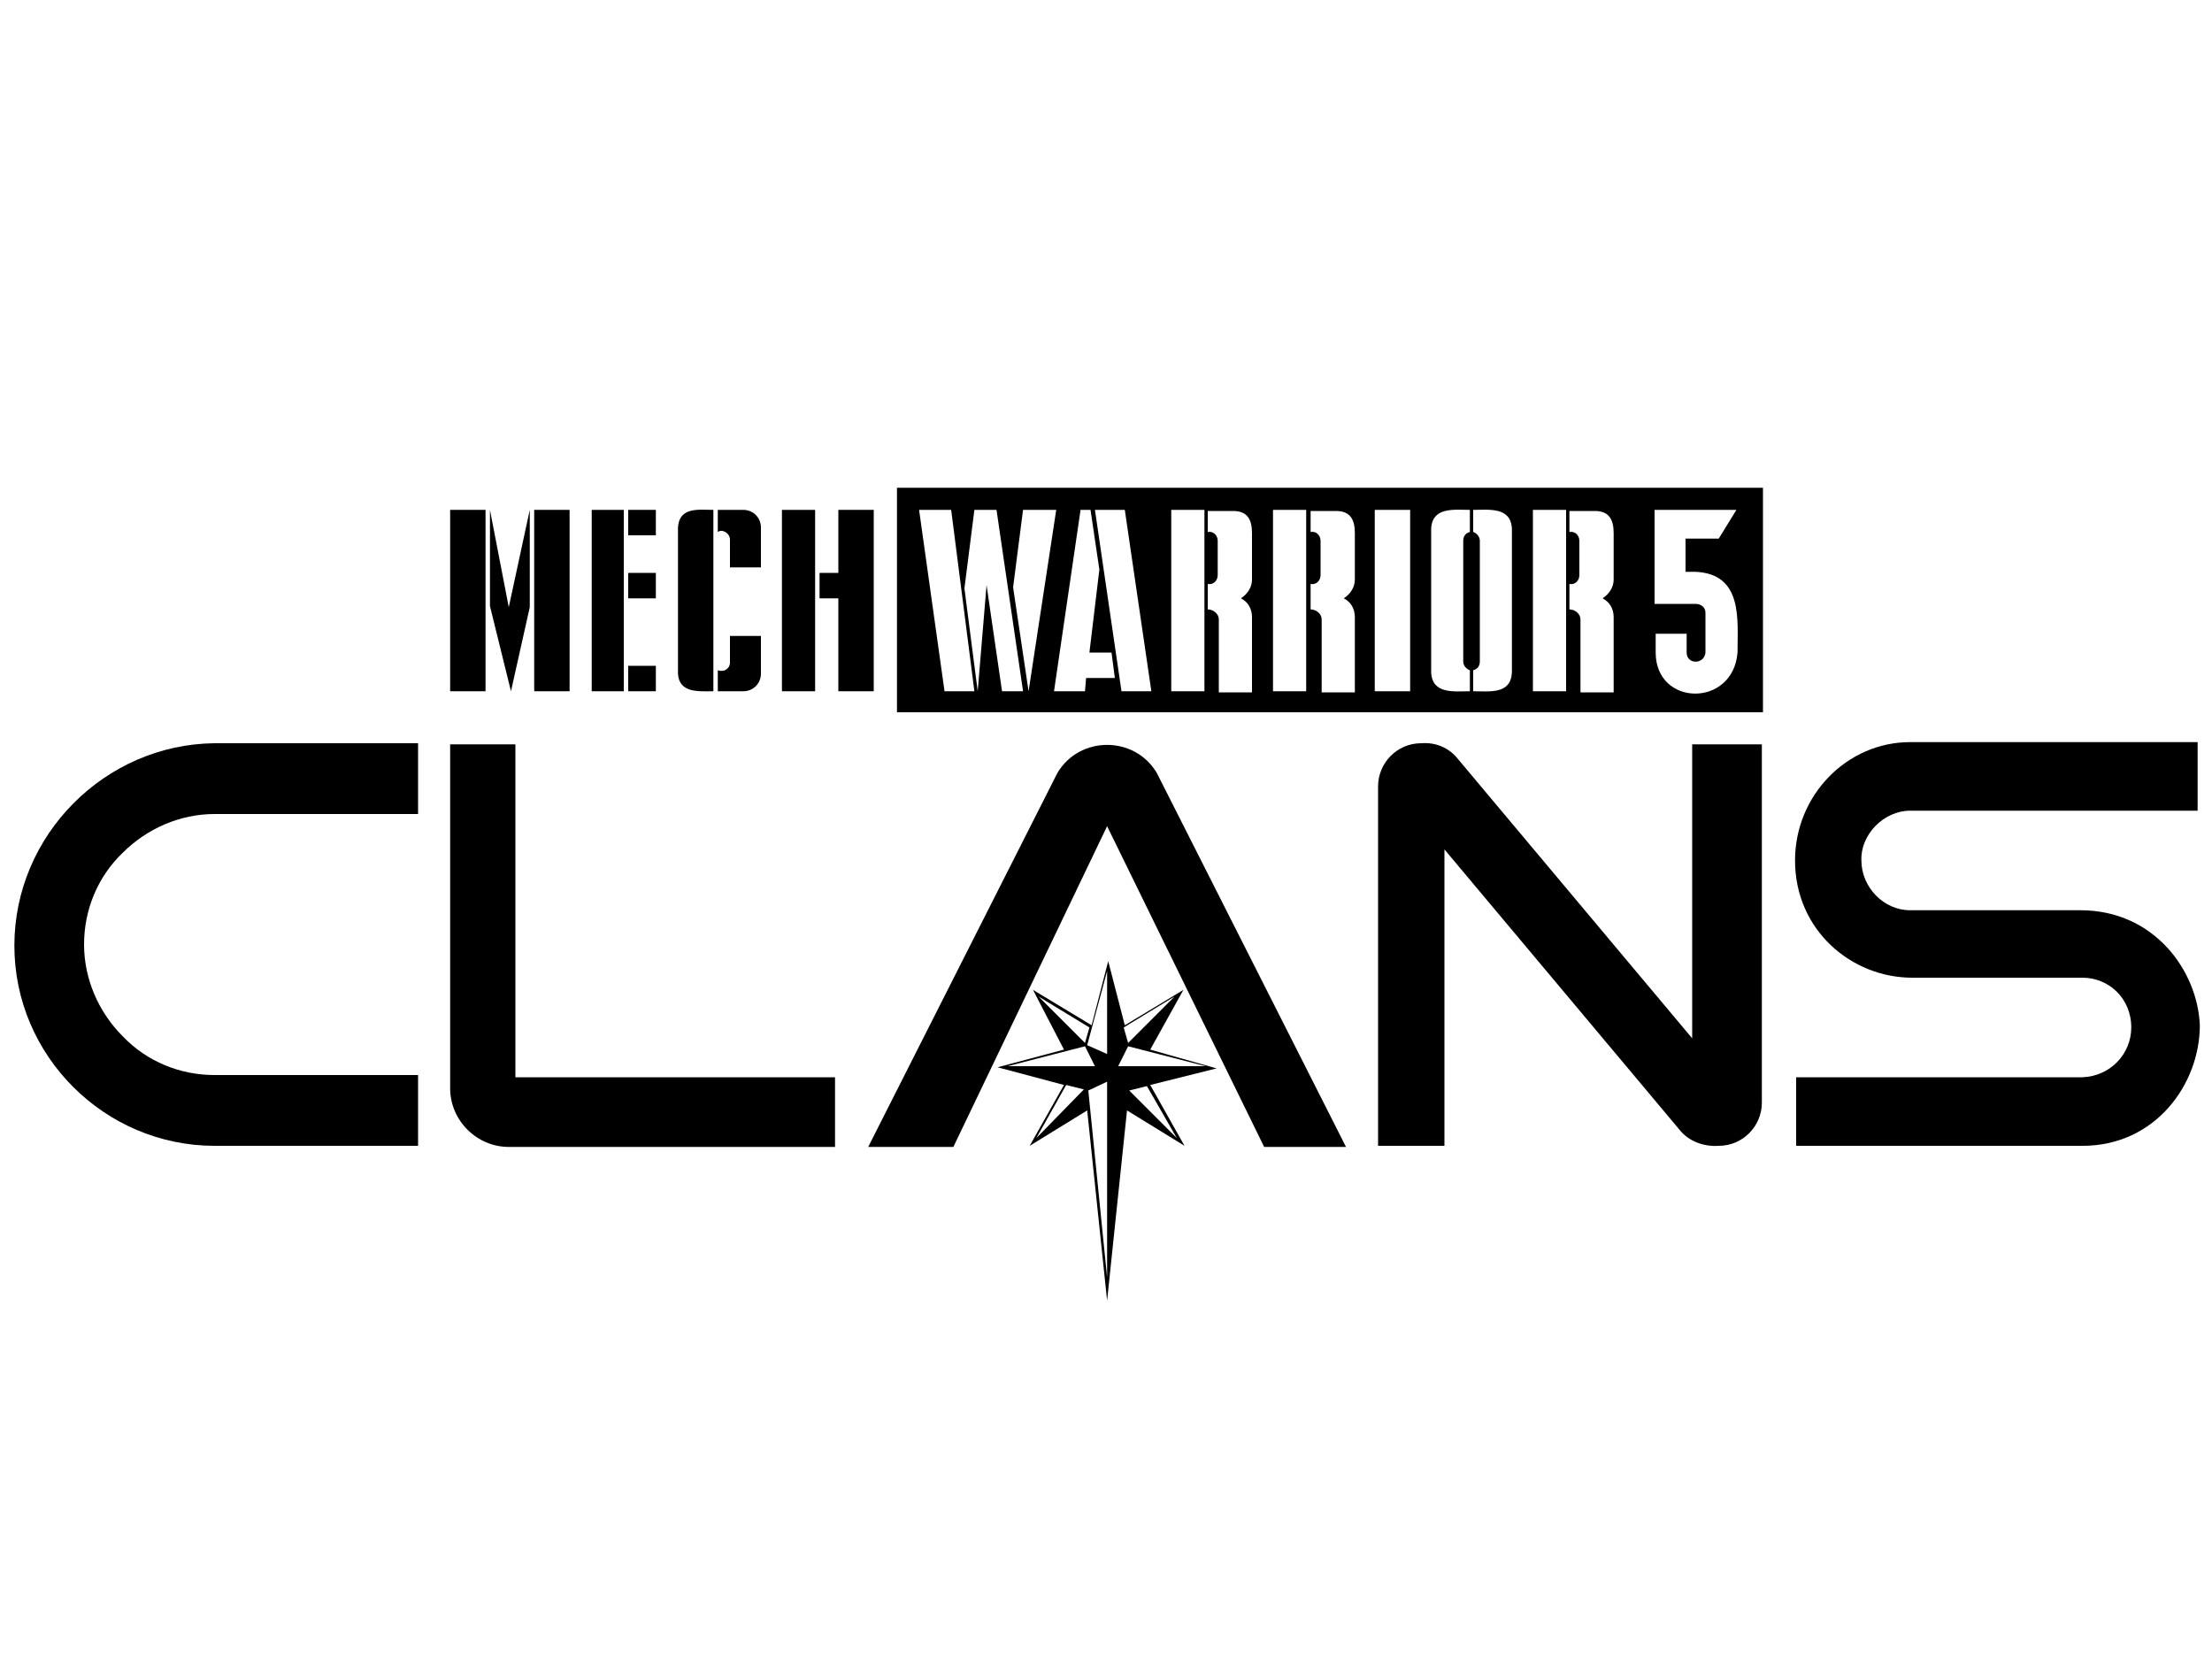 <?xml version="1.0" encoding="utf-8"?>
<!-- Generator: Adobe Illustrator 27.9.3, SVG Export Plug-In . SVG Version: 9.03 Build 53313)  -->
<svg version="1.1" xmlns="http://www.w3.org/2000/svg" xmlns:xlink="http://www.w3.org/1999/xlink" x="0px" y="0px"
	 viewBox="0 0 200 150" style="enable-background:new 0 0 200 150;" xml:space="preserve">
<style type="text/css">
	.st0{display:none;}
	.st1{display:inline;}
	.st2{fill:url(#SVGID_1_);}
	.st3{opacity:0.1;fill:#FFFFFF;}
	.st4{clip-path:url(#SVGID_00000122719614840537603490000015533298438204120497_);}
	.st5{fill:none;stroke:#FFFFFF;stroke-width:3;stroke-miterlimit:10;}
	.st6{opacity:0.2;fill:#FFFFFF;}
	.st7{display:inline;fill:url(#SVGID_00000111164994399238363110000005448950730840905402_);}
	.st8{fill:#0B0A0B;}
	.st9{clip-path:url(#SVGID_00000155146512422064861510000004199475650074005926_);fill:#0087CD;}
	.st10{clip-path:url(#SVGID_00000155146512422064861510000004199475650074005926_);fill:#FFFFFF;}
	.st11{clip-path:url(#SVGID_00000081611665961983270710000013165213096751677607_);}
	.st12{clip-path:url(#SVGID_00000081611665961983270710000013165213096751677607_);fill:#FFFFFF;}
</style>
<g id="kwc" class="st0">
	<g class="st1">
		<g>
			<path d="M148.3,75c0-4.6,1.4-9,4-12.8c1.3-1.8,2.8-3.4,4.5-4.8c1.6-1.3,3.3-2.3,5.2-3.1l4.1-12.6l-0.4,0.1
				c-7.9,1.2-15.1,5.2-20.3,11.2c-2.6,3-4.6,6.4-6,10.1c-1.5,3.8-2.2,7.8-2.2,12c0,4.5,0.9,8.9,2.6,13.1c1.7,4,4.1,7.6,7.2,10.7
				l0.4,0.4l4.1-12.6C149.4,83,148.3,79.1,148.3,75z"/>
			<g>
				<path d="M170.8,52.5c5.7,0,10.9,2.1,14.9,5.7H200c-1.5-2.5-3.3-4.9-5.3-6.9c-3.1-3.1-6.7-5.5-10.7-7.2
					c-4.1-1.8-8.6-2.6-13.1-2.6c-0.2,0-0.3,0-0.5,0l-3.8,11.5l0.3-0.1C168.2,52.6,169.5,52.5,170.8,52.5z"/>
				<path d="M185.8,91.8c-4,3.6-9.2,5.7-15,5.7c-3.1,0-6.2-0.6-9-1.9c-2.8-1.2-5.2-2.9-7.3-5.1l-0.2-0.2l-3.8,11.5
					c2.8,2.1,5.9,3.8,9.2,4.9c3.6,1.2,7.3,1.9,11.1,1.9c4.5,0,8.9-0.9,13.1-2.6c4-1.7,7.6-4.1,10.7-7.2c2.1-2.1,3.9-4.4,5.4-7H185.8
					z"/>
			</g>
		</g>
		<g>
			<g>
				<rect x="0" y="42.3" width="11.1" height="65.4"/>
				<polygon points="40.9,107.7 56.7,107.7 24,75 56.7,42.3 40.9,42.3 15,68.2 21.8,75 15,81.8 				"/>
			</g>
			<g>
				<polygon points="115.1,88.8 99.2,42.3 77.3,107.7 89,107.7 99.2,75.9 109.4,107.7 120.6,107.7 141.8,42.3 130.1,42.3 				"/>
				<polygon points="81.4,82.6 68.3,42.3 56.6,42.3 75.5,100.5 				"/>
			</g>
		</g>
	</g>
</g>
<g id="Layer_9" class="st0">
	<g class="st1">
		<path d="M173.4,82.2h0.3c1.5,0,3-0.3,4.4-0.9c1.4-0.6,2.6-1.4,3.6-2.4c1-1,1.9-2.3,2.4-3.6c0.6-1.4,0.9-2.9,0.9-4.5
			c0-1.5-0.3-3-0.9-4.5c-0.6-1.4-1.4-2.6-2.4-3.6c-1-1.1-2.3-1.9-3.6-2.5c-1.4-0.6-2.9-0.9-4.4-0.9H168v22.9L173.4,82.2L173.4,82.2z
			 M171.8,78.4V63.1h2.1c1,0,1.9,0.2,2.8,0.6c0.9,0.4,1.7,0.9,2.4,1.7c0.7,0.7,1.2,1.5,1.6,2.4c0.4,0.9,0.6,1.9,0.6,2.9
			c0,4.2-3.4,7.7-7.6,7.7h-0.3v0H171.8z"/>
		<polygon points="30.4,61.1 28.4,59.2 26.5,61.1 26.5,82.2 30.4,82.2 		"/>
		<g>
			<rect x="1.5" y="59.3" width="3.9" height="22.9"/>
			<polygon points="15.8,82.2 21.3,82.2 9.9,70.7 21.3,59.3 15.8,59.3 6.7,68.4 9.1,70.7 6.7,73.1 			"/>
		</g>
		<path d="M45,73.5h1.5c0.9,0,1.7-0.2,2.5-0.6c0.8-0.4,1.6-0.9,2.2-1.5c0.6-0.7,1.1-1.4,1.5-2.3c0.4-0.9,0.6-1.8,0.6-2.7
			c0-1-0.2-1.9-0.6-2.7c-0.4-0.8-0.9-1.6-1.5-2.2c-0.6-0.7-1.4-1.2-2.2-1.5c-0.9-0.4-1.8-0.6-2.7-0.6l-10.2,0v22.9h3.9l0-8.3
			l8.3,8.3h5.5L45,73.5z M39.9,63.2H46l0.1,0c1.8,0,3.2,1.5,3.2,3.2c0,1.8-1.4,3.2-3.2,3.2l-0.1,0h-6.1V63.2z"/>
		<path d="M36,87.4h-4l-7.4,22.9h4.1l1.3-3.9H38l1.3,3.9h4.1L36,87.6L36,87.4z M36.8,102.5h-5.6l2.8-8.6L36.8,102.5z"/>
		<polygon points="138.6,91.3 144.6,91.3 144.6,110.3 148.5,110.3 148.5,91.3 154.4,91.3 154.4,87.4 138.6,87.4 		"/>
		<polygon points="106.8,91.3 108.8,87.4 94.4,87.4 94.4,110.3 108.8,110.3 106.8,106.4 98.2,106.4 98.2,100.8 105.1,100.8 
			107,98.8 105.1,96.9 98.2,96.9 98.2,91.3 		"/>
		<polygon points="114.1,87.4 114.1,110.3 118,110.3 118,94.5 118,94.5 118,87.4 		"/>
		<polygon points="194.5,87.4 189.2,96.1 184,87.4 179.5,87.4 187.3,100.4 187.3,110.3 191.2,110.3 191.2,100.3 199,87.4 		"/>
		<path d="M86.4,82.2"/>
		<g>
			<polygon points="101.1,75.6 95.5,59.3 87.8,82.2 91.9,82.2 95.5,71.1 99.1,82.2 103,82.2 110.4,59.3 106.3,59.3 			"/>
			<polygon points="89.3,73.4 84.7,59.3 80.6,59.3 87.2,79.7 			"/>
		</g>
		<g>
			<path d="M116.7,70.7c0-1.6,0.5-3.2,1.4-4.5c0.4-0.6,1-1.2,1.6-1.7c0.6-0.4,1.2-0.8,1.8-1.1l1.4-4.4l-0.1,0
				c-2.8,0.4-5.3,1.8-7.1,3.9c-0.9,1-1.6,2.2-2.1,3.5c-0.5,1.3-0.8,2.7-0.8,4.2c0,1.6,0.3,3.1,0.9,4.6c0.6,1.4,1.4,2.7,2.5,3.7
				l0.1,0.1l1.4-4.4C117.1,73.6,116.7,72.2,116.7,70.7z"/>
			<path d="M135.5,66.2c-0.6-1.4-1.4-2.7-2.5-3.7c-1.1-1.1-2.3-1.9-3.7-2.5c-1.5-0.6-3-0.9-4.6-0.9c-0.1,0-0.1,0-0.2,0l-1.3,4l0.1,0
				c0.5-0.1,0.9-0.1,1.4-0.1c4.3,0,7.9,3.5,7.9,7.9c0,4.3-3.5,7.9-7.9,7.9c-1.1,0-2.2-0.2-3.2-0.7c-1-0.4-1.8-1-2.6-1.8l-0.1-0.1
				l-1.3,4c1,0.7,2.1,1.3,3.2,1.7c1.2,0.4,2.6,0.7,3.9,0.7c1.6,0,3.1-0.3,4.6-0.9c1.4-0.6,2.7-1.4,3.7-2.5c1.1-1.1,1.9-2.3,2.5-3.7
				c0.6-1.5,0.9-3,0.9-4.6C136.4,69.2,136.1,67.6,135.5,66.2z"/>
		</g>
		<g>
			<path d="M4.9,99.2c0-1.6,0.5-3.2,1.4-4.5c0.4-0.6,1-1.2,1.6-1.7c0.6-0.4,1.2-0.8,1.8-1.1l1.4-4.4l-0.1,0
				c-2.8,0.4-5.3,1.8-7.1,3.9c-0.9,1-1.6,2.2-2.1,3.5C1.3,96.3,1,97.7,1,99.2c0,1.6,0.3,3.1,0.9,4.6c0.6,1.4,1.4,2.7,2.5,3.7
				l0.1,0.1l1.4-4.4C5.3,102,4.9,100.6,4.9,99.2z"/>
			<g>
				<path d="M12.8,91.3c2,0,3.8,0.8,5.2,2h5c-0.5-0.9-1.1-1.7-1.9-2.4c-1.1-1.1-2.3-1.9-3.7-2.5c-1.5-0.6-3-0.9-4.6-0.9
					c-0.1,0-0.1,0-0.2,0l-1.3,4l0.1,0C11.9,91.3,12.3,91.3,12.8,91.3z"/>
				<path d="M18,105.1c-1.4,1.2-3.2,2-5.2,2c-1.1,0-2.2-0.2-3.2-0.7c-1-0.4-1.8-1-2.6-1.8L7,104.6l-1.3,4c1,0.7,2.1,1.3,3.2,1.7
					c1.2,0.4,2.6,0.7,3.9,0.7c1.6,0,3.1-0.3,4.6-0.9c1.4-0.6,2.7-1.4,3.7-2.5c0.7-0.7,1.4-1.6,1.9-2.4H18z"/>
			</g>
		</g>
		<polygon points="129.1,87.4 129.1,103.6 119.4,89.5 119.4,96.4 129.1,110.2 129.1,110.3 133.1,110.3 133.1,87.4 		"/>
		<path d="M88.2,91.8c-0.4-0.8-0.9-1.6-1.5-2.2v0c-0.6-0.7-1.4-1.2-2.2-1.5c-0.9-0.4-1.8-0.6-2.7-0.6l-10.2,0v22.9h3.9v-19h6.1
			l0.1,0c1.8,0,3.2,1.5,3.2,3.2s-1.4,3.2-3.2,3.2l-0.1,0h-4.7v3.9H82v0c0.9,0,1.7-0.2,2.5-0.6c0.8-0.4,1.6-0.9,2.2-1.5
			c0.6-0.7,1.1-1.4,1.5-2.3c0.4-0.9,0.6-1.8,0.6-2.7C88.8,93.5,88.6,92.6,88.2,91.8z"/>
		<g>
			<path d="M142.8,70.7c0-1.6,0.5-3.2,1.4-4.5c0.4-0.6,1-1.2,1.6-1.7c0.6-0.4,1.2-0.8,1.8-1.1l1.4-4.4l-0.1,0
				c-2.8,0.4-5.3,1.8-7.1,3.9c-0.9,1-1.6,2.2-2.1,3.5c-0.5,1.3-0.8,2.7-0.8,4.2c0,1.6,0.3,3.1,0.9,4.6c0.6,1.4,1.4,2.7,2.5,3.7
				l0.1,0.1l1.4-4.4C143.2,73.6,142.8,72.2,142.8,70.7z"/>
			<path d="M161.5,66.2c-0.6-1.4-1.4-2.7-2.5-3.7c-1.1-1.1-2.3-1.9-3.7-2.5c-1.5-0.6-3-0.9-4.6-0.9c-0.1,0-0.1,0-0.2,0l-1.3,4l0.1,0
				c0.5-0.1,0.9-0.1,1.4-0.1c4.3,0,7.9,3.5,7.9,7.9c0,4.3-3.5,7.9-7.9,7.9c-1.1,0-2.2-0.2-3.2-0.7c-1-0.4-1.8-1-2.6-1.8l-0.1-0.1
				l-1.3,4c1,0.7,2.1,1.3,3.2,1.7c1.2,0.4,2.6,0.7,3.9,0.7c1.6,0,3.1-0.3,4.6-0.9c1.4-0.6,2.7-1.4,3.7-2.5c1.1-1.1,1.9-2.3,2.5-3.7
				c0.6-1.5,0.9-3,0.9-4.6C162.5,69.2,162.1,67.6,161.5,66.2z"/>
		</g>
		<g>
			<rect x="58.7" y="59.3" width="3.9" height="22.9"/>
			<polygon points="73,82.2 78.5,82.2 67.1,70.7 78.5,59.3 73,59.3 64,68.4 66.3,70.7 64,73.1 			"/>
		</g>
		<path d="M57.9,101.6h1.5c0.9,0,1.7-0.2,2.5-0.6c0.8-0.4,1.6-0.9,2.2-1.5c0.6-0.7,1.1-1.4,1.5-2.3c0.4-0.9,0.6-1.8,0.6-2.7
			c0-1-0.2-1.9-0.6-2.7c-0.4-0.8-0.9-1.6-1.5-2.2c-0.6-0.7-1.4-1.2-2.2-1.5c-0.9-0.4-1.8-0.6-2.7-0.6l-10.2,0v22.9h3.9l0-8.3
			l8.3,8.3h5.5L57.9,101.6z M52.7,91.3h6.2l0.1,0c1.8,0,3.2,1.5,3.2,3.2s-1.4,3.2-3.2,3.2l-0.1,0h-6.1V91.3z"/>
		<path d="M168.8,101.6h1.5c0.9,0,1.7-0.2,2.5-0.6c0.8-0.4,1.6-0.9,2.2-1.5c0.6-0.7,1.1-1.4,1.5-2.3c0.4-0.9,0.6-1.8,0.6-2.7
			c0-1-0.2-1.9-0.6-2.7c-0.4-0.8-0.9-1.6-1.5-2.2c-0.6-0.7-1.4-1.2-2.2-1.5c-0.9-0.4-1.8-0.6-2.7-0.6l-10.2,0v22.9h3.9l0-8.3
			l8.3,8.3h5.5L168.8,101.6z M163.7,91.3h6.2l0.1,0c1.8,0,3.2,1.5,3.2,3.2s-1.4,3.2-3.2,3.2l-0.1,0h-6.1V91.3z"/>
	</g>
</g>
<g id="mwo" class="st0">
	<g class="st1">
		<path d="M191.7,51.6h-53.4l-6.6-3H99.4H65.8l-5.9,3H7.2l-5,5.2v14.9l0.6,0.6c0.8,0.8,1.3,1.4,1.9,2c0.6,0.6,1.2,1.3,2,2.1l0.6,0.6
			h18.6l2.5,2.5l6.6,0l10.8,18.7l6.9,4.9h14.3l9.7,6h22.9h22.9l9.7-6h14.3l6.9-4.9l10.8-18.7h6.6l2.5-2.5h18.7l5.1-5.3V56.8
			L191.7,51.6z M194.8,70.8c-1.5,1.6-2.4,2.5-3.9,4.1h-18.7c-1,1-1.5,1.5-2.5,2.5h-35.3l25.9,4.5l-8.6,14.7c-2.1,1.3-3.8,3.1-6,4.3
			h-14.3l-9.7,6H99.4H77l-9.7-6H53c-2.1-1.3-3.8-3.1-6-4.3l-8.6-14.7l25.9-4.5H29c-1-1-1.5-1.5-2.5-2.5H8c-1.5-1.6-2.4-2.5-3.9-4.1
			V57.6c1.5-1.6,2.4-2.5,3.9-4h49.5l6.6-3h35.3H134l6.6,3h50.3c1.5,1.6,2.4,2.5,3.9,4V70.8z"/>
		<linearGradient id="SVGID_1_" gradientUnits="userSpaceOnUse" x1="2.149" y1="78.798" x2="196.75" y2="78.798">
			<stop  offset="0" style="stop-color:#FFFFFF;stop-opacity:0"/>
			<stop  offset="0.284" style="stop-color:#FFFFFF;stop-opacity:0"/>
			<stop  offset="1" style="stop-color:#FFFFFF;stop-opacity:0.1"/>
		</linearGradient>
		<path class="st2" d="M191.7,51.6h-53.4l-6.6-3H99.4H65.8l-5.9,3H7.2l-5,5.2v14.9l0.6,0.6c0.8,0.8,1.3,1.4,1.9,2
			c0.6,0.6,1.2,1.3,2,2.1l0.6,0.6h18.6l2.5,2.5l6.6,0l10.8,18.7l6.9,4.9h14.3l9.7,6h22.9h22.9l9.7-6h14.3l6.9-4.9l10.8-18.7h6.6
			l2.5-2.5h18.7l5.1-5.3V56.8L191.7,51.6z M194.8,70.8c-1.5,1.6-2.4,2.5-3.9,4.1h-18.7c-1,1-1.5,1.5-2.5,2.5l-5.8,2l-12.3,17.2
			c-2.1,1.3-3.8,3.1-6,4.3h-14.3l-9.7,6H99.4H77l-9.7-6H53c-2.1-1.3-3.8-3.1-6-4.3l-8.6-14.7l25.9-4.5H29c-1-1-1.5-1.5-2.5-2.5H8
			c-1.5-1.6-2.4-2.5-3.9-4.1V57.6c1.5-1.6,2.4-2.5,3.9-4h49.5l6.6-3h35.3H134l6.6,3h50.3c1.5,1.6,2.4,2.5,3.9,4V70.8z"/>
		<polygon points="79.6,103.9 73.5,100.6 125.7,100.6 119.6,103.9 		"/>
		<polygon points="79.8,103.3 76.2,101.3 123.2,101.3 119.4,103.3 		"/>
		<polygon class="st3" points="53.1,101 52.5,103 45.6,98.1 34.8,79.5 47.1,96.7 		"/>
		<g>
			<defs>
				<polygon id="SVGID_00000182505844661522088470000004422405840067968141_" points="79.8,103.3 76.2,101.2 123.2,101.2 
					119.4,103.3 				"/>
			</defs>
			<clipPath id="SVGID_00000172436643795702262720000009456153106414377893_">
				<use xlink:href="#SVGID_00000182505844661522088470000004422405840067968141_"  style="overflow:visible;"/>
			</clipPath>
			<g style="clip-path:url(#SVGID_00000172436643795702262720000009456153106414377893_);">
				<g>
					<polygon class="st5" points="75.8,98.7 75.8,99.3 76.4,99.6 76.9,99.3 76.9,98.7 76.4,98.4 					"/>
					<polygon class="st5" points="76.9,98.7 76.9,99.3 77.5,99.6 78,99.3 78,98.7 77.5,98.4 					"/>
					<polygon class="st5" points="78.1,98.7 78.1,99.3 78.6,99.6 79.2,99.3 79.2,98.7 78.6,98.4 					"/>
					<polygon class="st5" points="79.2,98.7 79.2,99.3 79.7,99.6 80.3,99.3 80.3,98.7 79.7,98.4 					"/>
					<polygon class="st5" points="80.3,98.7 80.3,99.3 80.8,99.6 81.4,99.3 81.4,98.7 80.8,98.4 					"/>
					<polygon class="st5" points="81.4,98.7 81.4,99.3 81.9,99.6 82.5,99.3 82.5,98.7 81.9,98.4 					"/>
					<polygon class="st5" points="82.5,98.7 82.5,99.3 83.1,99.6 83.6,99.3 83.6,98.7 83.1,98.4 					"/>
					<polygon class="st5" points="83.6,98.7 83.6,99.3 84.2,99.6 84.7,99.3 84.7,98.7 84.2,98.4 					"/>
					<polygon class="st5" points="84.7,98.7 84.7,99.3 85.3,99.6 85.8,99.3 85.8,98.7 85.3,98.4 					"/>
					<polygon class="st5" points="85.8,98.7 85.8,99.3 86.4,99.6 86.9,99.3 86.9,98.7 86.4,98.4 					"/>
					<polygon class="st5" points="87,98.7 87,99.3 87.5,99.6 88.1,99.3 88.1,98.7 87.5,98.4 					"/>
					<polygon class="st5" points="88.1,98.7 88.1,99.3 88.6,99.6 89.2,99.3 89.2,98.7 88.6,98.4 					"/>
					<polygon class="st5" points="89.2,98.7 89.2,99.3 89.7,99.6 90.3,99.3 90.3,98.7 89.7,98.4 					"/>
					<polygon class="st5" points="90.3,98.7 90.3,99.3 90.8,99.6 91.4,99.3 91.4,98.7 90.8,98.4 					"/>
					<polygon class="st5" points="91.4,98.7 91.4,99.3 92,99.6 92.5,99.3 92.5,98.7 92,98.4 					"/>
					<polygon class="st5" points="92.5,98.7 92.5,99.3 93.1,99.6 93.6,99.3 93.6,98.7 93.1,98.4 					"/>
					<polygon class="st5" points="93.6,98.7 93.6,99.3 94.2,99.6 94.7,99.3 94.7,98.7 94.2,98.4 					"/>
					<polygon class="st5" points="94.7,98.7 94.7,99.3 95.3,99.6 95.8,99.3 95.8,98.7 95.3,98.4 					"/>
					<polygon class="st5" points="95.9,98.7 95.9,99.3 96.4,99.6 97,99.3 97,98.7 96.4,98.4 					"/>
					<polygon class="st5" points="97,98.7 97,99.3 97.5,99.6 98.1,99.3 98.1,98.7 97.5,98.4 					"/>
					<polygon class="st5" points="98.1,98.7 98.1,99.3 98.6,99.6 99.2,99.3 99.2,98.7 98.6,98.4 					"/>
					<polygon class="st5" points="76.4,99.6 76.4,100.3 76.9,100.6 77.5,100.3 77.5,99.6 76.9,99.3 					"/>
					<polygon class="st5" points="77.5,99.6 77.5,100.3 78,100.6 78.6,100.3 78.6,99.6 78,99.3 					"/>
					<polygon class="st5" points="78.6,99.6 78.6,100.3 79.2,100.6 79.7,100.3 79.7,99.6 79.2,99.3 					"/>
					<polygon class="st5" points="79.7,99.6 79.7,100.3 80.3,100.6 80.8,100.3 80.8,99.6 80.3,99.3 					"/>
					<polygon class="st5" points="80.8,99.6 80.8,100.3 81.4,100.6 81.9,100.3 81.9,99.6 81.4,99.3 					"/>
					<polygon class="st5" points="81.9,99.6 81.9,100.3 82.5,100.6 83,100.3 83,99.6 82.5,99.3 					"/>
					<polygon class="st5" points="83.1,99.6 83.1,100.3 83.6,100.6 84.2,100.3 84.2,99.6 83.6,99.3 					"/>
					<polygon class="st5" points="84.2,99.6 84.2,100.3 84.7,100.6 85.3,100.3 85.3,99.6 84.7,99.3 					"/>
					<polygon class="st5" points="85.3,99.6 85.3,100.3 85.8,100.6 86.4,100.3 86.4,99.6 85.8,99.3 					"/>
					<polygon class="st5" points="86.4,99.6 86.4,100.3 86.9,100.6 87.5,100.3 87.5,99.6 86.9,99.3 					"/>
					<polygon class="st5" points="87.5,99.6 87.5,100.3 88.1,100.6 88.6,100.3 88.6,99.6 88.1,99.3 					"/>
					<polygon class="st5" points="88.6,99.6 88.6,100.3 89.2,100.6 89.7,100.3 89.7,99.6 89.2,99.3 					"/>
					<polygon class="st5" points="89.7,99.6 89.7,100.3 90.3,100.6 90.8,100.3 90.8,99.6 90.3,99.3 					"/>
					<polygon class="st5" points="90.8,99.6 90.8,100.3 91.4,100.6 91.9,100.3 91.9,99.6 91.4,99.3 					"/>
					<polygon class="st5" points="92,99.6 92,100.3 92.5,100.6 93.1,100.3 93.1,99.6 92.5,99.3 					"/>
					<polygon class="st5" points="93.1,99.6 93.1,100.3 93.6,100.6 94.2,100.3 94.2,99.6 93.6,99.3 					"/>
					<polygon class="st5" points="94.2,99.6 94.2,100.3 94.7,100.6 95.3,100.3 95.3,99.6 94.7,99.3 					"/>
					<polygon class="st5" points="95.3,99.6 95.3,100.3 95.8,100.6 96.4,100.3 96.4,99.6 95.8,99.3 					"/>
					<polygon class="st5" points="96.4,99.6 96.4,100.3 97,100.6 97.5,100.3 97.5,99.6 97,99.3 					"/>
					<polygon class="st5" points="97.5,99.6 97.5,100.3 98.1,100.6 98.6,100.3 98.6,99.6 98.1,99.3 					"/>
					<polygon class="st5" points="98.6,99.6 98.6,100.3 99.2,100.6 99.7,100.3 99.7,99.6 99.2,99.3 					"/>
					<polygon class="st5" points="75.8,100.6 75.8,101.2 76.4,101.6 76.9,101.2 76.9,100.6 76.4,100.3 					"/>
					<polygon class="st5" points="76.9,100.6 76.9,101.2 77.5,101.6 78,101.2 78,100.6 77.5,100.3 					"/>
					<polygon class="st5" points="78.1,100.6 78.1,101.2 78.6,101.6 79.2,101.2 79.2,100.6 78.6,100.3 					"/>
					<polygon class="st5" points="79.2,100.6 79.2,101.2 79.7,101.6 80.3,101.2 80.3,100.6 79.7,100.3 					"/>
					<polygon class="st5" points="80.3,100.6 80.3,101.2 80.8,101.6 81.4,101.2 81.4,100.6 80.8,100.3 					"/>
					<polygon class="st5" points="81.4,100.6 81.4,101.2 81.9,101.6 82.5,101.2 82.5,100.6 81.9,100.3 					"/>
					<polygon class="st5" points="82.5,100.6 82.5,101.2 83.1,101.6 83.6,101.2 83.6,100.6 83.1,100.3 					"/>
					<polygon class="st5" points="83.6,100.6 83.6,101.2 84.2,101.6 84.7,101.2 84.7,100.6 84.2,100.3 					"/>
					<polygon class="st5" points="84.7,100.6 84.7,101.2 85.3,101.6 85.8,101.2 85.8,100.6 85.3,100.3 					"/>
					<polygon class="st5" points="85.8,100.6 85.8,101.2 86.4,101.6 86.9,101.2 86.9,100.6 86.4,100.3 					"/>
					<polygon class="st5" points="87,100.6 87,101.2 87.5,101.6 88.1,101.2 88.1,100.6 87.5,100.3 					"/>
					<polygon class="st5" points="88.1,100.6 88.1,101.2 88.6,101.6 89.2,101.2 89.2,100.6 88.6,100.3 					"/>
					<polygon class="st5" points="89.2,100.6 89.2,101.2 89.7,101.6 90.3,101.2 90.3,100.6 89.7,100.3 					"/>
					<polygon class="st5" points="90.3,100.6 90.3,101.2 90.8,101.6 91.4,101.2 91.4,100.6 90.8,100.3 					"/>
					<polygon class="st5" points="91.4,100.6 91.4,101.2 92,101.6 92.5,101.2 92.5,100.6 92,100.3 					"/>
					<polygon class="st5" points="92.5,100.6 92.5,101.2 93.1,101.6 93.6,101.2 93.6,100.6 93.1,100.3 					"/>
					<polygon class="st5" points="93.6,100.6 93.6,101.2 94.2,101.6 94.7,101.2 94.7,100.6 94.2,100.3 					"/>
					<polygon class="st5" points="94.7,100.6 94.7,101.2 95.3,101.6 95.8,101.2 95.8,100.6 95.3,100.3 					"/>
					<polygon class="st5" points="95.9,100.6 95.9,101.2 96.4,101.6 97,101.2 97,100.6 96.4,100.3 					"/>
					<polygon class="st5" points="97,100.6 97,101.2 97.5,101.6 98.1,101.2 98.1,100.6 97.5,100.3 					"/>
					<polygon class="st5" points="98.1,100.6 98.1,101.2 98.6,101.6 99.2,101.2 99.2,100.6 98.6,100.3 					"/>
				</g>
				<g>
					<polygon class="st5" points="99.2,98.7 99.2,99.3 99.7,99.6 100.3,99.3 100.3,98.7 99.7,98.4 					"/>
					<polygon class="st5" points="100.3,98.7 100.3,99.3 100.8,99.6 101.4,99.3 101.4,98.7 100.8,98.4 					"/>
					<polygon class="st5" points="101.4,98.7 101.4,99.3 101.9,99.6 102.5,99.3 102.5,98.7 101.9,98.4 					"/>
					<polygon class="st5" points="102.5,98.7 102.5,99.3 103.1,99.6 103.6,99.3 103.6,98.7 103.1,98.4 					"/>
					<polygon class="st5" points="103.6,98.7 103.6,99.3 104.2,99.6 104.7,99.3 104.7,98.7 104.2,98.4 					"/>
					<polygon class="st5" points="104.7,98.7 104.7,99.3 105.3,99.6 105.8,99.3 105.8,98.7 105.3,98.4 					"/>
					<polygon class="st5" points="105.8,98.7 105.8,99.3 106.4,99.6 106.9,99.3 106.9,98.7 106.4,98.4 					"/>
					<polygon class="st5" points="107,98.7 107,99.3 107.5,99.6 108.1,99.3 108.1,98.7 107.5,98.4 					"/>
					<polygon class="st5" points="108.1,98.7 108.1,99.3 108.6,99.6 109.2,99.3 109.2,98.7 108.6,98.4 					"/>
					<polygon class="st5" points="109.2,98.7 109.2,99.3 109.7,99.6 110.3,99.3 110.3,98.7 109.7,98.4 					"/>
					<polygon class="st5" points="110.3,98.7 110.3,99.3 110.8,99.6 111.4,99.3 111.4,98.7 110.8,98.4 					"/>
					<polygon class="st5" points="111.4,98.7 111.4,99.3 112,99.6 112.5,99.3 112.5,98.7 112,98.4 					"/>
					<polygon class="st5" points="112.5,98.7 112.5,99.3 113.1,99.6 113.6,99.3 113.6,98.7 113.1,98.4 					"/>
					<polygon class="st5" points="113.6,98.7 113.6,99.3 114.2,99.6 114.7,99.3 114.7,98.7 114.2,98.4 					"/>
					<polygon class="st5" points="114.7,98.7 114.7,99.3 115.3,99.6 115.8,99.3 115.8,98.7 115.3,98.4 					"/>
					<polygon class="st5" points="115.9,98.7 115.9,99.3 116.4,99.6 117,99.3 117,98.7 116.4,98.4 					"/>
					<polygon class="st5" points="117,98.7 117,99.3 117.5,99.6 118.1,99.3 118.1,98.7 117.5,98.4 					"/>
					<polygon class="st5" points="118.1,98.7 118.1,99.3 118.6,99.6 119.2,99.3 119.2,98.7 118.6,98.4 					"/>
					<polygon class="st5" points="119.2,98.7 119.2,99.3 119.7,99.6 120.3,99.3 120.3,98.7 119.7,98.4 					"/>
					<polygon class="st5" points="120.3,98.7 120.3,99.3 120.9,99.6 121.4,99.3 121.4,98.7 120.9,98.4 					"/>
					<polygon class="st5" points="121.4,98.7 121.4,99.3 122,99.6 122.5,99.3 122.5,98.7 122,98.4 					"/>
					<polygon class="st5" points="99.7,99.6 99.7,100.3 100.3,100.6 100.8,100.3 100.8,99.6 100.3,99.3 					"/>
					<polygon class="st5" points="100.8,99.6 100.8,100.3 101.4,100.6 101.9,100.3 101.9,99.6 101.4,99.3 					"/>
					<polygon class="st5" points="101.9,99.6 101.9,100.3 102.5,100.6 103.1,100.3 103.1,99.6 102.5,99.3 					"/>
					<polygon class="st5" points="103.1,99.6 103.1,100.3 103.6,100.6 104.2,100.3 104.2,99.6 103.6,99.3 					"/>
					<polygon class="st5" points="104.2,99.6 104.2,100.3 104.7,100.6 105.3,100.3 105.3,99.6 104.7,99.3 					"/>
					<polygon class="st5" points="105.3,99.6 105.3,100.3 105.8,100.6 106.4,100.3 106.4,99.6 105.8,99.3 					"/>
					<polygon class="st5" points="106.4,99.6 106.4,100.3 106.9,100.6 107.5,100.3 107.5,99.6 106.9,99.3 					"/>
					<polygon class="st5" points="107.5,99.6 107.5,100.3 108.1,100.6 108.6,100.3 108.6,99.6 108.1,99.3 					"/>
					<polygon class="st5" points="108.6,99.6 108.6,100.3 109.2,100.6 109.7,100.3 109.7,99.6 109.2,99.3 					"/>
					<polygon class="st5" points="109.7,99.6 109.7,100.3 110.3,100.6 110.8,100.3 110.8,99.6 110.3,99.3 					"/>
					<polygon class="st5" points="110.8,99.6 110.8,100.3 111.4,100.6 112,100.3 112,99.6 111.4,99.3 					"/>
					<polygon class="st5" points="112,99.6 112,100.3 112.5,100.6 113.1,100.3 113.1,99.6 112.5,99.3 					"/>
					<polygon class="st5" points="113.1,99.6 113.1,100.3 113.6,100.6 114.2,100.3 114.2,99.6 113.6,99.3 					"/>
					<polygon class="st5" points="114.2,99.6 114.2,100.3 114.7,100.6 115.3,100.3 115.3,99.6 114.7,99.3 					"/>
					<polygon class="st5" points="115.3,99.6 115.3,100.3 115.8,100.6 116.4,100.3 116.4,99.6 115.8,99.3 					"/>
					<polygon class="st5" points="116.4,99.6 116.4,100.3 117,100.6 117.5,100.3 117.5,99.6 117,99.3 					"/>
					<polygon class="st5" points="117.5,99.6 117.5,100.3 118.1,100.6 118.6,100.3 118.6,99.6 118.1,99.3 					"/>
					<polygon class="st5" points="118.6,99.6 118.6,100.3 119.2,100.6 119.7,100.3 119.7,99.6 119.2,99.3 					"/>
					<polygon class="st5" points="119.7,99.6 119.7,100.3 120.3,100.6 120.9,100.3 120.9,99.6 120.3,99.3 					"/>
					<polygon class="st5" points="120.9,99.6 120.9,100.3 121.4,100.6 122,100.3 122,99.6 121.4,99.3 					"/>
					<polygon class="st5" points="122,99.6 122,100.3 122.5,100.6 123.1,100.3 123.1,99.6 122.5,99.3 					"/>
					<polygon class="st5" points="99.2,100.6 99.2,101.2 99.7,101.6 100.3,101.2 100.3,100.6 99.7,100.3 					"/>
					<polygon class="st5" points="100.3,100.6 100.3,101.2 100.8,101.6 101.4,101.2 101.4,100.6 100.8,100.3 					"/>
					<polygon class="st5" points="101.4,100.6 101.4,101.2 101.9,101.6 102.5,101.2 102.5,100.6 101.9,100.3 					"/>
					<polygon class="st5" points="102.5,100.6 102.5,101.2 103.1,101.6 103.6,101.2 103.6,100.6 103.1,100.3 					"/>
					<polygon class="st5" points="103.6,100.6 103.6,101.2 104.2,101.6 104.7,101.2 104.7,100.6 104.2,100.3 					"/>
					<polygon class="st5" points="104.7,100.6 104.7,101.2 105.3,101.6 105.8,101.2 105.8,100.6 105.3,100.3 					"/>
					<polygon class="st5" points="105.8,100.6 105.8,101.2 106.4,101.6 106.9,101.2 106.9,100.6 106.4,100.3 					"/>
					<polygon class="st5" points="107,100.6 107,101.2 107.5,101.6 108.1,101.2 108.1,100.6 107.5,100.3 					"/>
					<polygon class="st5" points="108.1,100.6 108.1,101.2 108.6,101.6 109.2,101.2 109.2,100.6 108.6,100.3 					"/>
					<polygon class="st5" points="109.2,100.6 109.2,101.2 109.7,101.6 110.3,101.2 110.3,100.6 109.7,100.3 					"/>
					<polygon class="st5" points="110.3,100.6 110.3,101.2 110.8,101.6 111.4,101.2 111.4,100.6 110.8,100.3 					"/>
					<polygon class="st5" points="111.4,100.6 111.4,101.2 112,101.6 112.5,101.2 112.5,100.6 112,100.3 					"/>
					<polygon class="st5" points="112.5,100.6 112.5,101.2 113.1,101.6 113.6,101.2 113.6,100.6 113.1,100.3 					"/>
					<polygon class="st5" points="113.6,100.6 113.6,101.2 114.2,101.6 114.7,101.2 114.7,100.6 114.2,100.3 					"/>
					<polygon class="st5" points="114.7,100.6 114.7,101.2 115.3,101.6 115.8,101.2 115.8,100.6 115.3,100.3 					"/>
					<polygon class="st5" points="115.9,100.6 115.9,101.2 116.4,101.6 117,101.2 117,100.6 116.4,100.3 					"/>
					<polygon class="st5" points="117,100.6 117,101.2 117.5,101.6 118.1,101.2 118.1,100.6 117.5,100.3 					"/>
					<polygon class="st5" points="118.1,100.6 118.1,101.2 118.6,101.6 119.2,101.2 119.2,100.6 118.6,100.3 					"/>
					<polygon class="st5" points="119.2,100.6 119.2,101.2 119.7,101.6 120.3,101.2 120.3,100.6 119.7,100.3 					"/>
					<polygon class="st5" points="120.3,100.6 120.3,101.2 120.9,101.6 121.4,101.2 121.4,100.6 120.9,100.3 					"/>
					<polygon class="st5" points="121.4,100.6 121.4,101.2 122,101.6 122.5,101.2 122.5,100.6 122,100.3 					"/>
				</g>
				<g>
					<polygon class="st5" points="76.4,101.6 76.4,102.2 76.9,102.5 77.5,102.2 77.5,101.6 76.9,101.2 					"/>
					<polygon class="st5" points="77.5,101.6 77.5,102.2 78,102.5 78.6,102.2 78.6,101.6 78,101.2 					"/>
					<polygon class="st5" points="78.6,101.6 78.6,102.2 79.1,102.5 79.7,102.2 79.7,101.6 79.1,101.2 					"/>
					<polygon class="st5" points="79.7,101.6 79.7,102.2 80.3,102.5 80.8,102.2 80.8,101.6 80.3,101.2 					"/>
					<polygon class="st5" points="80.8,101.6 80.8,102.2 81.4,102.5 81.9,102.2 81.9,101.6 81.4,101.2 					"/>
					<polygon class="st5" points="81.9,101.6 81.9,102.2 82.5,102.5 83,102.2 83,101.6 82.5,101.2 					"/>
					<polygon class="st5" points="83,101.6 83,102.2 83.6,102.5 84.1,102.2 84.1,101.6 83.6,101.2 					"/>
					<polygon class="st5" points="84.2,101.6 84.2,102.2 84.7,102.5 85.3,102.2 85.3,101.6 84.7,101.2 					"/>
					<polygon class="st5" points="85.3,101.6 85.3,102.2 85.8,102.5 86.4,102.2 86.4,101.6 85.8,101.2 					"/>
					<polygon class="st5" points="86.4,101.6 86.4,102.2 86.9,102.5 87.5,102.2 87.5,101.6 86.9,101.2 					"/>
					<polygon class="st5" points="87.5,101.6 87.5,102.2 88,102.5 88.6,102.2 88.6,101.6 88,101.2 					"/>
					<polygon class="st5" points="88.6,101.6 88.6,102.2 89.2,102.5 89.7,102.2 89.7,101.6 89.2,101.2 					"/>
					<polygon class="st5" points="89.7,101.6 89.7,102.2 90.3,102.5 90.8,102.2 90.8,101.6 90.3,101.2 					"/>
					<polygon class="st5" points="90.8,101.6 90.8,102.2 91.4,102.5 91.9,102.2 91.9,101.6 91.4,101.2 					"/>
					<polygon class="st5" points="91.9,101.6 91.9,102.2 92.5,102.5 93,102.2 93,101.6 92.5,101.2 					"/>
					<polygon class="st5" points="93.1,101.6 93.1,102.2 93.6,102.5 94.2,102.2 94.2,101.6 93.6,101.2 					"/>
					<polygon class="st5" points="94.2,101.6 94.2,102.2 94.7,102.5 95.3,102.2 95.3,101.6 94.7,101.2 					"/>
					<polygon class="st5" points="95.3,101.6 95.3,102.2 95.8,102.5 96.4,102.2 96.4,101.6 95.8,101.2 					"/>
					<polygon class="st5" points="96.4,101.6 96.4,102.2 96.9,102.5 97.5,102.2 97.5,101.6 96.9,101.2 					"/>
					<polygon class="st5" points="97.5,101.6 97.5,102.2 98.1,102.5 98.6,102.2 98.6,101.6 98.1,101.2 					"/>
					<polygon class="st5" points="98.6,101.6 98.6,102.2 99.2,102.5 99.7,102.2 99.7,101.6 99.2,101.2 					"/>
					<polygon class="st5" points="76.9,102.5 76.9,103.2 77.5,103.5 78,103.2 78,102.5 77.5,102.2 					"/>
					<polygon class="st5" points="78,102.5 78,103.2 78.6,103.5 79.1,103.2 79.1,102.5 78.6,102.2 					"/>
					<polygon class="st5" points="79.1,102.5 79.1,103.2 79.7,103.5 80.3,103.2 80.3,102.5 79.7,102.2 					"/>
					<polygon class="st5" points="80.3,102.5 80.3,103.2 80.8,103.5 81.4,103.2 81.4,102.5 80.8,102.2 					"/>
					<polygon class="st5" points="81.4,102.5 81.4,103.2 81.9,103.5 82.5,103.2 82.5,102.5 81.9,102.2 					"/>
					<polygon class="st5" points="82.5,102.5 82.5,103.2 83,103.5 83.6,103.2 83.6,102.5 83,102.2 					"/>
					<polygon class="st5" points="83.6,102.5 83.6,103.2 84.1,103.5 84.7,103.2 84.7,102.5 84.1,102.2 					"/>
					<polygon class="st5" points="84.7,102.5 84.7,103.2 85.3,103.5 85.8,103.2 85.8,102.5 85.3,102.2 					"/>
					<polygon class="st5" points="85.8,102.5 85.8,103.2 86.4,103.5 86.9,103.2 86.9,102.5 86.4,102.2 					"/>
					<polygon class="st5" points="86.9,102.5 86.9,103.2 87.5,103.5 88,103.2 88,102.5 87.5,102.2 					"/>
					<polygon class="st5" points="88,102.5 88,103.2 88.6,103.5 89.2,103.2 89.2,102.5 88.6,102.2 					"/>
					<polygon class="st5" points="89.2,102.5 89.2,103.2 89.7,103.5 90.3,103.2 90.3,102.5 89.7,102.2 					"/>
					<polygon class="st5" points="90.3,102.5 90.3,103.2 90.8,103.5 91.4,103.2 91.4,102.5 90.8,102.2 					"/>
					<polygon class="st5" points="91.4,102.5 91.4,103.2 91.9,103.5 92.5,103.2 92.5,102.5 91.9,102.2 					"/>
					<polygon class="st5" points="92.5,102.5 92.5,103.2 93,103.5 93.6,103.2 93.6,102.5 93,102.2 					"/>
					<polygon class="st5" points="93.6,102.5 93.6,103.2 94.2,103.5 94.7,103.2 94.7,102.5 94.2,102.2 					"/>
					<polygon class="st5" points="94.7,102.5 94.7,103.2 95.3,103.5 95.8,103.2 95.8,102.5 95.3,102.2 					"/>
					<polygon class="st5" points="95.8,102.5 95.8,103.2 96.4,103.5 96.9,103.2 96.9,102.5 96.4,102.2 					"/>
					<polygon class="st5" points="96.9,102.5 96.9,103.2 97.5,103.5 98.1,103.2 98.1,102.5 97.5,102.2 					"/>
					<polygon class="st5" points="98.1,102.5 98.1,103.2 98.6,103.5 99.2,103.2 99.2,102.5 98.6,102.2 					"/>
					<polygon class="st5" points="99.2,102.5 99.2,103.2 99.7,103.5 100.3,103.2 100.3,102.5 99.7,102.2 					"/>
					<polygon class="st5" points="76.4,103.5 76.4,104.1 76.9,104.4 77.5,104.1 77.5,103.5 76.9,103.2 					"/>
					<polygon class="st5" points="77.5,103.5 77.5,104.1 78,104.4 78.6,104.1 78.6,103.5 78,103.2 					"/>
					<polygon class="st5" points="78.6,103.5 78.6,104.1 79.1,104.4 79.7,104.1 79.7,103.5 79.1,103.2 					"/>
					<polygon class="st5" points="79.7,103.5 79.7,104.1 80.3,104.4 80.8,104.1 80.8,103.5 80.3,103.2 					"/>
					<polygon class="st5" points="80.8,103.5 80.8,104.1 81.4,104.4 81.9,104.1 81.9,103.5 81.4,103.2 					"/>
					<polygon class="st5" points="81.9,103.5 81.9,104.1 82.5,104.4 83,104.1 83,103.5 82.5,103.2 					"/>
					<polygon class="st5" points="83,103.5 83,104.1 83.6,104.4 84.1,104.1 84.1,103.5 83.6,103.2 					"/>
					<polygon class="st5" points="84.2,103.5 84.2,104.1 84.7,104.4 85.3,104.1 85.3,103.5 84.7,103.2 					"/>
					<polygon class="st5" points="85.3,103.5 85.3,104.1 85.8,104.4 86.4,104.1 86.4,103.5 85.8,103.2 					"/>
					<polygon class="st5" points="86.4,103.5 86.4,104.1 86.9,104.4 87.5,104.1 87.5,103.5 86.9,103.2 					"/>
					<polygon class="st5" points="87.5,103.5 87.5,104.1 88,104.4 88.6,104.1 88.6,103.5 88,103.2 					"/>
					<polygon class="st5" points="88.6,103.5 88.6,104.1 89.2,104.4 89.7,104.1 89.7,103.5 89.2,103.2 					"/>
					<polygon class="st5" points="89.7,103.5 89.7,104.1 90.3,104.4 90.8,104.1 90.8,103.5 90.3,103.2 					"/>
					<polygon class="st5" points="90.8,103.5 90.8,104.1 91.4,104.4 91.9,104.1 91.9,103.5 91.4,103.2 					"/>
					<polygon class="st5" points="91.9,103.5 91.9,104.1 92.5,104.4 93,104.1 93,103.5 92.5,103.2 					"/>
					<polygon class="st5" points="93.1,103.5 93.1,104.1 93.6,104.4 94.2,104.1 94.2,103.5 93.6,103.2 					"/>
					<polygon class="st5" points="94.2,103.5 94.2,104.1 94.7,104.4 95.3,104.1 95.3,103.5 94.7,103.2 					"/>
					<polygon class="st5" points="95.3,103.5 95.3,104.1 95.8,104.4 96.4,104.1 96.4,103.5 95.8,103.2 					"/>
					<polygon class="st5" points="96.4,103.5 96.4,104.1 96.9,104.4 97.5,104.1 97.5,103.5 96.9,103.2 					"/>
					<polygon class="st5" points="97.5,103.5 97.5,104.1 98.1,104.4 98.6,104.1 98.6,103.5 98.1,103.2 					"/>
					<polygon class="st5" points="98.6,103.5 98.6,104.1 99.2,104.4 99.7,104.1 99.7,103.5 99.2,103.2 					"/>
				</g>
				<g>
					<polygon class="st5" points="99.7,101.6 99.7,102.2 100.3,102.5 100.8,102.2 100.8,101.6 100.3,101.2 					"/>
					<polygon class="st5" points="100.8,101.6 100.8,102.2 101.4,102.5 101.9,102.2 101.9,101.6 101.4,101.2 					"/>
					<polygon class="st5" points="101.9,101.6 101.9,102.2 102.5,102.5 103,102.2 103,101.6 102.5,101.2 					"/>
					<polygon class="st5" points="103,101.6 103,102.2 103.6,102.5 104.2,102.2 104.2,101.6 103.6,101.2 					"/>
					<polygon class="st5" points="104.2,101.6 104.2,102.2 104.7,102.5 105.3,102.2 105.3,101.6 104.7,101.2 					"/>
					<polygon class="st5" points="105.3,101.6 105.3,102.2 105.8,102.5 106.4,102.2 106.4,101.6 105.8,101.2 					"/>
					<polygon class="st5" points="106.4,101.6 106.4,102.2 106.9,102.5 107.5,102.2 107.5,101.6 106.9,101.2 					"/>
					<polygon class="st5" points="107.5,101.6 107.5,102.2 108.1,102.5 108.6,102.2 108.6,101.6 108.1,101.2 					"/>
					<polygon class="st5" points="108.6,101.6 108.6,102.2 109.2,102.5 109.7,102.2 109.7,101.6 109.2,101.2 					"/>
					<polygon class="st5" points="109.7,101.6 109.7,102.2 110.3,102.5 110.8,102.2 110.8,101.6 110.3,101.2 					"/>
					<polygon class="st5" points="110.8,101.6 110.8,102.2 111.4,102.5 111.9,102.2 111.9,101.6 111.4,101.2 					"/>
					<polygon class="st5" points="111.9,101.6 111.9,102.2 112.5,102.5 113.1,102.2 113.1,101.6 112.5,101.2 					"/>
					<polygon class="st5" points="113.1,101.6 113.1,102.2 113.6,102.5 114.2,102.2 114.2,101.6 113.6,101.2 					"/>
					<polygon class="st5" points="114.2,101.6 114.2,102.2 114.7,102.5 115.3,102.2 115.3,101.6 114.7,101.2 					"/>
					<polygon class="st5" points="115.3,101.6 115.3,102.2 115.8,102.5 116.4,102.2 116.4,101.6 115.8,101.2 					"/>
					<polygon class="st5" points="116.4,101.6 116.4,102.2 116.9,102.5 117.5,102.2 117.5,101.6 116.9,101.2 					"/>
					<polygon class="st5" points="117.5,101.6 117.5,102.2 118.1,102.5 118.6,102.2 118.6,101.6 118.1,101.2 					"/>
					<polygon class="st5" points="118.6,101.6 118.6,102.2 119.2,102.5 119.7,102.2 119.7,101.6 119.2,101.2 					"/>
					<polygon class="st5" points="119.7,101.6 119.7,102.2 120.3,102.5 120.8,102.2 120.8,101.6 120.3,101.2 					"/>
					<polygon class="st5" points="120.8,101.6 120.8,102.2 121.4,102.5 122,102.2 122,101.6 121.4,101.2 					"/>
					<polygon class="st5" points="122,101.6 122,102.2 122.5,102.5 123.1,102.2 123.1,101.6 122.5,101.2 					"/>
					<polygon class="st5" points="100.3,102.5 100.3,103.2 100.8,103.5 101.4,103.2 101.4,102.5 100.8,102.2 					"/>
					<polygon class="st5" points="101.4,102.5 101.4,103.2 101.9,103.5 102.5,103.2 102.5,102.5 101.9,102.2 					"/>
					<polygon class="st5" points="102.5,102.5 102.5,103.2 103,103.5 103.6,103.2 103.6,102.5 103,102.2 					"/>
					<polygon class="st5" points="103.6,102.5 103.6,103.2 104.2,103.5 104.7,103.2 104.7,102.5 104.2,102.2 					"/>
					<polygon class="st5" points="104.7,102.5 104.7,103.2 105.3,103.5 105.8,103.2 105.8,102.5 105.3,102.2 					"/>
					<polygon class="st5" points="105.8,102.5 105.8,103.2 106.4,103.5 106.9,103.2 106.9,102.5 106.4,102.2 					"/>
					<polygon class="st5" points="106.9,102.5 106.9,103.2 107.5,103.5 108,103.2 108,102.5 107.5,102.2 					"/>
					<polygon class="st5" points="108.1,102.5 108.1,103.2 108.6,103.5 109.2,103.2 109.2,102.5 108.6,102.2 					"/>
					<polygon class="st5" points="109.2,102.5 109.2,103.2 109.7,103.5 110.3,103.2 110.3,102.5 109.7,102.2 					"/>
					<polygon class="st5" points="110.3,102.5 110.3,103.2 110.8,103.5 111.4,103.2 111.4,102.5 110.8,102.2 					"/>
					<polygon class="st5" points="111.4,102.5 111.4,103.2 111.9,103.5 112.5,103.2 112.5,102.5 111.9,102.2 					"/>
					<polygon class="st5" points="112.5,102.5 112.5,103.2 113.1,103.5 113.6,103.2 113.6,102.5 113.1,102.2 					"/>
					<polygon class="st5" points="113.6,102.5 113.6,103.2 114.2,103.5 114.7,103.2 114.7,102.5 114.2,102.2 					"/>
					<polygon class="st5" points="114.7,102.5 114.7,103.2 115.3,103.5 115.8,103.2 115.8,102.5 115.3,102.2 					"/>
					<polygon class="st5" points="115.8,102.5 115.8,103.2 116.4,103.5 116.9,103.2 116.9,102.5 116.4,102.2 					"/>
					<polygon class="st5" points="116.9,102.5 116.9,103.2 117.5,103.5 118.1,103.2 118.1,102.5 117.5,102.2 					"/>
					<polygon class="st5" points="118.1,102.5 118.1,103.2 118.6,103.5 119.2,103.2 119.2,102.5 118.6,102.2 					"/>
					<polygon class="st5" points="119.2,102.5 119.2,103.2 119.7,103.5 120.3,103.2 120.3,102.5 119.7,102.2 					"/>
					<polygon class="st5" points="120.3,102.5 120.3,103.2 120.8,103.5 121.4,103.2 121.4,102.5 120.8,102.2 					"/>
					<polygon class="st5" points="121.4,102.5 121.4,103.2 122,103.5 122.5,103.2 122.5,102.5 122,102.2 					"/>
					<polygon class="st5" points="122.5,102.5 122.5,103.2 123.1,103.5 123.6,103.2 123.6,102.5 123.1,102.2 					"/>
					<polygon class="st5" points="99.7,103.5 99.7,104.1 100.3,104.4 100.8,104.1 100.8,103.5 100.3,103.2 					"/>
					<polygon class="st5" points="100.8,103.5 100.8,104.1 101.4,104.4 101.9,104.1 101.9,103.5 101.4,103.2 					"/>
					<polygon class="st5" points="101.9,103.5 101.9,104.1 102.5,104.4 103,104.1 103,103.5 102.5,103.2 					"/>
					<polygon class="st5" points="103,103.5 103,104.1 103.6,104.4 104.2,104.1 104.2,103.5 103.6,103.2 					"/>
					<polygon class="st5" points="104.2,103.5 104.2,104.1 104.7,104.4 105.3,104.1 105.3,103.5 104.7,103.2 					"/>
					<polygon class="st5" points="105.3,103.5 105.3,104.1 105.8,104.4 106.4,104.1 106.4,103.5 105.8,103.2 					"/>
					<polygon class="st5" points="106.4,103.5 106.4,104.1 106.9,104.4 107.5,104.1 107.5,103.5 106.9,103.2 					"/>
					<polygon class="st5" points="107.5,103.5 107.5,104.1 108.1,104.4 108.6,104.1 108.6,103.5 108.1,103.2 					"/>
					<polygon class="st5" points="108.6,103.5 108.6,104.1 109.2,104.4 109.7,104.1 109.7,103.5 109.2,103.2 					"/>
					<polygon class="st5" points="109.7,103.5 109.7,104.1 110.3,104.4 110.8,104.1 110.8,103.5 110.3,103.2 					"/>
					<polygon class="st5" points="110.8,103.5 110.8,104.1 111.4,104.4 111.9,104.1 111.9,103.5 111.4,103.2 					"/>
					<polygon class="st5" points="111.9,103.5 111.9,104.1 112.5,104.4 113.1,104.1 113.1,103.5 112.5,103.2 					"/>
					<polygon class="st5" points="113.1,103.5 113.1,104.1 113.6,104.4 114.2,104.1 114.2,103.5 113.6,103.2 					"/>
					<polygon class="st5" points="114.2,103.5 114.2,104.1 114.7,104.4 115.3,104.1 115.3,103.5 114.7,103.2 					"/>
					<polygon class="st5" points="115.3,103.5 115.3,104.1 115.8,104.4 116.4,104.1 116.4,103.5 115.8,103.2 					"/>
					<polygon class="st5" points="116.4,103.5 116.4,104.1 116.9,104.4 117.5,104.1 117.5,103.5 116.9,103.2 					"/>
					<polygon class="st5" points="117.5,103.5 117.5,104.1 118.1,104.4 118.6,104.1 118.6,103.5 118.1,103.2 					"/>
					<polygon class="st5" points="118.6,103.5 118.6,104.1 119.2,104.4 119.7,104.1 119.7,103.5 119.2,103.2 					"/>
					<polygon class="st5" points="119.7,103.5 119.7,104.1 120.3,104.4 120.8,104.1 120.8,103.5 120.3,103.2 					"/>
					<polygon class="st5" points="120.8,103.5 120.8,104.1 121.4,104.4 122,104.1 122,103.5 121.4,103.2 					"/>
					<polygon class="st5" points="122,103.5 122,104.1 122.5,104.4 123.1,104.1 123.1,103.5 122.5,103.2 					"/>
				</g>
			</g>
		</g>
		<polygon class="st6" points="2.1,56.8 4.1,57.7 4.1,70.8 2.1,71.7 		"/>
		<path class="st5" d="M156.7,64.7"/>
		<path class="st5" d="M159.6,67.5"/>
	</g>
	<g class="st1">
		<g>
			<rect id="XMLID_00000150818767631703293020000002742734791617965756_" x="152" y="56.8" width="3.4" height="14.3"/>
			<path id="XMLID_00000071543695854123997550000007408956349110190250_" d="M176.9,56.9v4.1h10.4c0.3,0,0.6,0.3,0.6,0.7v0
				c0,0.4-0.3,0.7-0.6,0.7h-10.4v8.7h3.5v-4.9h5.9c0.7,0,1.3,0.7,1.3,1.5v3.4h3.9v-2.5V67c0-0.9-0.6-2.3-1.4-2.3l0,0l0,0
				c0.9-0.9,1.4-2.1,1.4-3v-0.5v-0.6c0-2.1-1.9-3.7-3.6-3.7H176.9z"/>
			<path id="XMLID_00000105426920560571012020000012689608258504579245_" d="M134.6,56.9v4.1H145c0.3,0,0.6,0.3,0.6,0.7v0
				c0,0.4-0.3,0.7-0.6,0.7h-10.4v8.7h3.5v-4.9h5.9c0.7,0,1.3,0.7,1.3,1.5v3.4h3.9v-2.5V67c0-0.9-0.6-2.3-1.4-2.3l0,0l0,0
				c0.9-0.9,1.4-2.1,1.4-3v-0.5v-0.6c0-2.1-1.9-3.7-3.6-3.7H134.6z"/>
			<path id="XMLID_00000086660448397795585720000003187000527442222236_" d="M117.6,56.9v4.1H128c0.3,0,0.6,0.3,0.6,0.7v0
				c0,0.4-0.3,0.7-0.6,0.7h-10.4v8.7h3.5v-4.9h5.9c0.7,0,1.3,0.7,1.3,1.5v3.4h3.9v-2.5V67c0-0.9-0.6-2.3-1.4-2.3l0,0l0,0
				c0.9-0.9,1.4-2.1,1.4-3v-0.5v-0.6c0-2.1-1.9-3.7-3.6-3.7H117.6z"/>
			<g id="XMLID_00000073701105828963707960000012919803685143537808_">
				<rect id="XMLID_00000145027276136079121430000006762706931549423774_" x="62.6" y="56.9" width="3.7" height="14.1"/>
				<polygon id="XMLID_00000006700017756764750010000005439084155941350068_" points="74.1,56.9 74.1,62 67.5,62 67.5,65.8 
					74.1,65.8 74.1,71.1 77.7,71.1 77.7,56.9 				"/>
			</g>
			<g id="XMLID_00000139293298668317494990000012941182987454030506_">
				<path id="XMLID_00000142152057811541733170000013173985403872238982_" d="M55.8,56.8h-7h-0.5c-2,0-3.9,2.3-3.9,4.7v0v1.9H48
					v-1.9c0-0.4,0.3-0.7,0.6-0.7h7.6c0.3,0,0.5,0.3,0.5,0.7V62h3.5v-0.7v-0.4c0-2.2-2.1-4.1-3.9-4.1H55.8z"/>
				<path id="XMLID_00000048480264915301105040000004050434544286118550_" d="M55.8,71.1h-7h-0.5c-2,0-3.9-2.3-3.9-4.7l0,0v-1.9H48
					v1.9c0,0.4,0.3,0.7,0.6,0.7h7.6c0.3,0,0.5-0.3,0.5-0.7v-0.7h3.5v0.7V67c0,2.2-2.1,4.1-3.9,4.1H55.8z"/>
			</g>
			<g>
				<rect x="33" y="56.8" width="9.5" height="3.7"/>
				<polygon points="38.3,62.6 32,62.6 32,56.8 28.4,56.8 28.4,71.1 32,71.1 32,65.3 38.3,65.3 				"/>
				<rect x="33" y="67.4" width="9.5" height="3.7"/>
			</g>
			<g id="XMLID_00000081613944762712229910000002644338862756458376_">
				<rect id="XMLID_00000091016406145171604200000002946047740440513155_" x="7.4" y="56.8" width="3.7" height="14.3"/>
				<polygon id="XMLID_00000049940291162021378350000011027617253168833470_" points="20.8,56.8 16.9,65.3 13,56.8 12.1,56.8 
					12.1,64 15.4,71.1 18.5,71.1 22.7,61.6 22.7,71.1 26.4,71.1 26.4,56.8 				"/>
			</g>
			<g id="XMLID_00000039817849050339687720000003616533160465323185_">
				<polygon id="XMLID_00000178909941835930229580000001528838229662823831_" points="87.2,71.1 83.5,71.1 79.9,56.8 83.5,56.8 				
					"/>
				<g id="XMLID_00000158723527718755156580000017153865753600488863_">
					<polygon id="XMLID_00000129921326737314978770000002946469874013696142_" points="97.7,56.8 95.1,66.3 92.5,56.8 91.3,56.8 
						91.3,56.8 88.7,56.8 86.5,64.3 88,70.4 90.6,61.7 93.1,71.1 97.5,71.1 101.4,56.8 					"/>
				</g>
			</g>
			<polygon id="XMLID_00000157289502062835413850000015569860231886752137_" points="111.6,71.1 115.2,71.1 111.3,56.8 104.4,56.8 
				100.4,71.1 104,71.1 107,60.3 108.6,60.3 			"/>
		</g>
		<g>
			<g>
				<g>
					<polygon points="169.7,68.2 169.7,68.7 170.2,68.8 170.7,68.5 170.6,68 170.1,67.8 					"/>
					<polygon points="162.8,68.2 162.3,67.8 161.8,68 161.8,68.5 162.2,68.8 162.7,68.7 					"/>
				</g>
				<g>
					<polygon points="159.6,69.7 159.6,68.7 158.4,66.6 159.1,68.7 159.1,70.1 162.3,71 162.9,72.2 162.3,70.3 					"/>
					<polygon points="172.9,69.7 170.2,70.3 169.5,72.2 170.1,71 173.4,70.1 173.4,68.7 174.1,66.6 172.9,68.7 					"/>
				</g>
				<path d="M170.3,66.8h2.5c0,0,1.2-1.9,1.2-1.9c0-0.2,0-0.4,0-0.7c0.1-0.1,0.2-0.5,0.2-0.8c0-0.2,0-0.6-0.2-0.8
					c0-3.9-3.6-7.1-7.8-7.1s-7.8,3.1-7.8,7.1c-0.1,0.1-0.2,0.5-0.2,0.8c0,0.2,0,0.6,0.2,0.8c0,0.3,0,0.5,0,0.7c0,0,1.2,1.9,1.2,1.9
					h2.5l1.4,0.9l1.2-1.1l-1.1,1.2l0.6,4.4h0.8v-1.4h0.7v1.4h0.5h0.5v-1.4h0.7v1.4h0.8l0.6-4.4l-1.1-1.2l1.2,1.1L170.3,66.8z
					 M173.9,62.8c0,0,0.1,0.3,0.1,0.7c0,0.4-0.1,0.6-0.1,0.7c0,0-0.1-0.3-0.1-0.7S173.9,62.8,173.9,62.8z M166.3,58
					c1.6,0,3.1,0.7,4.1,1.4c0,0,0,0,0,0c0,0,0,0,0,0c-0.1-0.1-0.8-0.5-1-0.5l-0.5,2.1l0.3-2.2c-0.9-0.4-1.9-0.7-3-0.7
					c-1.1,0-2.1,0.3-3,0.7l0.3,2.2L163,59c-0.1,0.1-1,0.6-1,0.6C163.3,58.6,164.7,58,166.3,58z M158.5,64.2c0,0-0.1-0.3-0.1-0.7
					c0-0.4,0.1-0.6,0.1-0.7c0,0,0.1,0.3,0.1,0.7S158.6,64.1,158.5,64.2z M167.2,63.9L167.2,63.9l-0.4,2.8h-0.3v2h-0.6v-2h-0.3
					l-0.4-2.8l0,0l-0.9-0.1l-1.5,1.5h-2.7l-0.8-1v-1.5l1.2-0.6l3.2,0.5l0.6,1.1l0,0l0.9,0l0.4-1.5h1l0.4,1.5l1,0l0,0l0.6-1.1
					l3.2-0.5l1.2,0.6v1.5l-0.7,1h-2.7l-1.5-1.5L167.2,63.9z"/>
			</g>
		</g>
	</g>
	<g class="st1">
		<g>
			<g>
				<path d="M72.6,75.2v3.9h7v-3.9H72.6z M78.7,78.4h-5.2v-2.5h5.2V78.4z"/>
			</g>
			<g>
				<path d="M90.5,79.1c0,0-1.3,0-1.3,0L85,76.2v2.9c0,0-1.2,0-1.2,0l0-3.9H85c0,0,0,0,0,0l4.4,3c0,0,0-3,0-3h1.1
					C90.5,75.2,90.5,79.1,90.5,79.1z"/>
			</g>
			<path d="M94.5,79.1h6.1v-0.7h-5.2c0,0,0,0,0,0v-3.1h-0.9V79.1z"/>
			<g>
				<path d="M115.6,79.1c0,0-1.3,0-1.3,0l-4.3-2.9v2.9c0,0-1.2,0-1.2,0l0-3.9h1.2c0,0,0,0,0,0l4.4,3c0,0,0-3,0-3h1.1
					C115.7,75.2,115.7,79.1,115.6,79.1z"/>
			</g>
			<polygon points="126.3,75.9 126.3,75.2 119.9,75.2 119.9,79.1 126.3,79.1 126.3,78.4 120.8,78.4 120.8,77.5 124.4,77.5 
				124.4,76.8 120.8,76.8 120.8,75.9 			"/>
			<rect x="104.3" y="75.2" width="1" height="3.8"/>
		</g>
	</g>
	<g class="st1">
		<g>
			<g>
				<g>
					<path d="M146.6,85.6l9.3-1.7c0,0-9.4,0.3-9.4,0.3l14.3-2.4c0,0,0,0,0,0l-13.3,0.9h-10.2l-2.2,2.2v4v0.6v2h7.3v3h-8.7l-1.7,1.5
						h-27.2l-3.3,1.6h41.2l2.6-2.5V89H138v-3.4H146.6z"/>
					<path d="M160.7,81.9C160.7,81.9,160.7,81.9,160.7,81.9l-13.3,0.9h-10.2l-2.2,2.2v4v0.6v2h7.3v3h-8.7l-1.7,1.5h-27.2l-3.3,1.6
						h41.2l2.6-2.5V89H138v-3.4h8.6l9.3-1.7c0,0,0,0,0,0c-0.2,0-9.4,0.3-9.4,0.3L160.7,81.9C160.8,81.9,160.8,81.9,160.7,81.9
						L160.7,81.9z"/>
				</g>
			</g>
			<g>
				<polygon points="100.4,97.8 97.1,96.2 69.7,96.2 68,94.6 59.3,94.6 59.3,82.8 56.4,82.8 38.9,82 38.9,82 56.5,84.3 45.7,84 
					45.7,84 56.4,85.7 56.4,95.4 58.8,97.8 				"/>
				<polygon points="38.9,82 38.9,82 56.5,84.3 45.7,84 45.7,84 45.7,84 56.4,85.7 56.4,95.4 58.8,97.8 100.4,97.8 97.1,96.2 
					69.7,96.2 68,94.6 59.3,94.6 59.3,82.8 56.4,82.8 38.9,82 38.9,82 				"/>
			</g>
		</g>
		<g>
			<g>
				<g>
					<rect x="107.7" y="83.2" width="1.9" height="10"/>
					<polygon points="109.7,83.2 107.7,83.2 107.7,93.2 109.7,93.2 109.7,83.2 					"/>
				</g>
				<g>
					<polygon points="114.9,88.8 110.7,83.9 110.7,87.6 114.9,92.6 					"/>
					<polygon points="110.7,83.9 110.7,87.6 114.9,92.6 114.9,88.8 110.7,83.9 					"/>
				</g>
				<g>
					<rect x="116" y="83.2" width="1.9" height="10"/>
					<polygon points="117.9,83.2 116,83.2 116,93.2 117.9,93.2 117.9,83.2 					"/>
				</g>
			</g>
			<g>
				<g>
					<polygon points="98.3,89.2 105.2,89.2 105.2,87.3 98.3,87.3 					"/>
					<polygon points="98.3,87.3 98.3,89.2 105.2,89.2 105.2,87.3 98.3,87.3 					"/>
				</g>
				<g>
					<polygon points="98.3,85.2 105.2,85.2 105.2,83.3 98.3,83.3 					"/>
					<polygon points="98.3,83.3 98.3,85.2 105.2,85.2 105.2,83.3 98.3,83.3 					"/>
				</g>
				<g>
					<polygon points="96.3,83.3 94.8,84.9 94.8,91.7 96.3,93.2 97.2,93.2 97.2,83.3 					"/>
					<polygon points="97.2,83.3 96.3,83.3 94.8,84.9 94.8,91.7 96.3,93.2 97.2,93.2 97.2,83.3 					"/>
				</g>
				<g>
					<polygon points="98.3,93.2 105.2,93.2 105.2,91.4 98.3,91.3 					"/>
					<polygon points="98.3,91.3 98.3,93.2 105.2,93.2 105.2,91.4 98.3,91.3 					"/>
				</g>
			</g>
			<g>
				<path d="M128.5,83.2h-8v10h2.1v-8.1h5.1l0.5,0.7v4.9l-0.5,0.5h-3.8v1.9h4.7c0.7-0.7,1-1.2,1.7-1.9V85
					C129.5,84.3,129.2,83.9,128.5,83.2z"/>
				<path d="M128.5,83.2h-8v10h2.1v-8.1h5.1l0.5,0.7v4.9l-0.5,0.5h-3.8v1.9h4.7c0.7-0.7,1-1.2,1.7-1.9V85
					C129.5,84.3,129.2,83.9,128.5,83.2L128.5,83.2z"/>
			</g>
			<g>
				<g>
					<polygon points="88.1,87.3 88.1,89.3 90.1,89.3 90.1,91.4 85.6,91.4 85.6,93.2 91,93.2 92.5,91.8 92.5,87.3 					"/>
					<polygon points="92.5,87.3 88.1,87.3 88.1,89.3 90.1,89.3 90.1,91.4 85.6,91.4 85.6,93.2 91,93.2 92.5,91.8 92.5,87.3 					"/>
				</g>
				<g>
					<polygon points="85.6,83.2 85.6,85.2 90.1,85.2 90.1,86.1 92.5,86.1 92.5,84.6 91.1,83.2 					"/>
					<polygon points="91.1,83.2 85.6,83.2 85.6,85.2 90.1,85.2 90.1,86.1 92.5,86.1 92.5,84.6 91.1,83.2 					"/>
				</g>
				<g>
					<polygon points="83.7,83.3 82.2,84.9 82.2,91.7 83.7,93.3 84.6,93.3 84.6,83.3 					"/>
					<polygon points="84.6,83.3 83.7,83.3 82.2,84.9 82.2,91.7 83.7,93.3 84.6,93.3 84.6,83.3 					"/>
				</g>
			</g>
			<g>
				<g>
					<polygon points="72.9,89.2 79.8,89.2 79.8,87.3 72.9,87.3 					"/>
					<polygon points="72.9,87.3 72.9,89.2 79.8,89.2 79.8,87.3 72.9,87.3 					"/>
				</g>
				<g>
					<polygon points="72.9,85.2 79.8,85.2 79.8,83.3 72.9,83.3 					"/>
					<polygon points="72.9,83.3 72.9,85.2 79.8,85.2 79.8,83.3 72.9,83.3 					"/>
				</g>
				<g>
					<polygon points="70.9,83.3 69.5,84.9 69.5,91.7 70.9,93.2 71.8,93.2 71.8,83.3 					"/>
					<polygon points="71.8,83.3 70.9,83.3 69.5,84.9 69.5,91.7 70.9,93.2 71.8,93.2 71.8,83.3 					"/>
				</g>
				<g>
					<polygon points="72.9,93.2 79.8,93.2 79.8,91.4 72.9,91.3 					"/>
					<polygon points="72.9,91.3 72.9,93.2 79.8,93.2 79.8,91.4 72.9,91.3 					"/>
				</g>
			</g>
		</g>
	</g>
	
		<linearGradient id="SVGID_00000044176908546004669610000007723755714304097422_" gradientUnits="userSpaceOnUse" x1="76.484" y1="107.99" x2="122.278" y2="107.99">
		<stop  offset="2.839078e-03" style="stop-color:#FFFFFF;stop-opacity:0"/>
		<stop  offset="0.525" style="stop-color:#FFFFFF;stop-opacity:0.2"/>
		<stop  offset="0.993" style="stop-color:#000000;stop-opacity:0"/>
		<stop  offset="0.998" style="stop-color:#FFFFFF;stop-opacity:0"/>
	</linearGradient>
	<polygon style="display:inline;fill:url(#SVGID_00000044176908546004669610000007723755714304097422_);" points="122.3,109 
		76.5,109 77,107 121.8,107 	"/>
</g>
<g id="mw5" class="st0">
	<path class="st1" d="M27.6,72.1h9.1v2.9h-9.1L27.6,72.1z"/>
	<path class="st1" d="M141.2,63.8h3.2v11.3h-3.2V63.8z"/>
	<path class="st1" d="M163.7,63.8v3.2h9.9c0.3,0,0.6,0.3,0.6,0.6c0,0.3-0.3,0.6-0.6,0.6h-9.9v6.9h3.3v-3.9h5.6
		c0.7,0,1.2,0.5,1.2,1.2v2.7h3.7v-2v-1.2c0-0.7-0.6-1.8-1.3-1.8c0.8-0.7,1.3-1.6,1.3-2.4v-0.4v-0.5c0-1.6-1.8-3-3.4-3L163.7,63.8z"
		/>
	<path class="st1" d="M125,63.8v3.2h9.9c0.3,0,0.6,0.3,0.6,0.6c0,0.3-0.3,0.6-0.6,0.6H125v6.9h3.3v-3.9h5.6c0.7,0,1.2,0.5,1.2,1.2
		v2.7h3.7v-2v-1.2c0-0.7-0.6-1.8-1.3-1.8c0.8-0.7,1.3-1.6,1.3-2.4v-0.4v-0.5c0-1.6-1.8-3-3.4-3L125,63.8z"/>
	<path class="st1" d="M108.9,63.8v3.2h9.9c0.3,0,0.6,0.3,0.6,0.6c0,0.3-0.3,0.6-0.6,0.6h-9.9v6.9h3.3v-3.9h5.6
		c0.7,0,1.2,0.5,1.2,1.2v2.7h3.7v-2v-1.2c0-0.7-0.6-1.8-1.3-1.8c0.8-0.7,1.3-1.6,1.3-2.4v-0.4v-0.5c0-1.6-1.8-3-3.4-3L108.9,63.8z"
		/>
	<path class="st1" d="M56.2,63.8h3.5v11.3h-3.5V63.8z"/>
	<path class="st1" d="M67.1,63.8v4.2h-6.3v3h6.3v4.1h3.5V63.8H67.1z"/>
	<path class="st1" d="M49.7,63.8H43h-0.5c-1.9,0-3.7,1.8-3.7,3.7V69h3.3v-1.5c0-0.3,0.3-0.5,0.5-0.5H50c0.3,0,0.5,0.2,0.5,0.5v0.5
		h3.3v-0.6V67c0-1.7-2-3.2-3.7-3.2L49.7,63.8z"/>
	<path class="st1" d="M49.7,75.1H43h-0.5c-1.9,0-3.7-1.7-3.7-3.6v-1.5h3.3v1.5c0,0.3,0.3,0.5,0.5,0.5H50c0.3,0,0.5-0.2,0.5-0.5V71
		h3.3v0.6v0.3c0,1.7-2,3.2-3.7,3.2L49.7,75.1z"/>
	<path class="st1" d="M27.6,63.8h9.1v3h-9.1L27.6,63.8z"/>
	<path class="st1" d="M32.6,68.3h-6v-4.6h-3.5v11.3h3.5v-4.5h6V68.3z"/>
	<path class="st1" d="M3,63.8h3.5v11.3H3V63.8z"/>
	<path class="st1" d="M15.7,63.8L12,70.5l-3.7-6.7H7.4v5.7l3.2,5.5h2.9l4-7.5v7.5H21V63.8H15.7z"/>
	<path class="st1" d="M79.8,75.1h-3.5l-3.5-11.3h3.5L79.8,75.1z"/>
	<path class="st1" d="M89.9,63.8l-2.4,7.5L85,63.8h-1.2h0h-2.5l-2.1,5.9l1.5,4.8l2.4-6.9l2.4,7.4h4.2l3.7-11.3H89.9z"/>
	<path class="st1" d="M103,75.1h3.5l-3.8-11.3h-6.6l-3.8,11.3h3.5l2.9-8.5h1.5L103,75.1z"/>
	<path class="st1" d="M157.7,63.8h-0.5h-3.1h-3.3h-0.5c-1.9,0-3.7,1.8-3.7,3.7v0v1h3.3v-1.1c0-0.3,0.3-0.5,0.5-0.5h3.6h3.4
		c0.3,0,0.5,0.2,0.5,0.5v1.1h3.3v-1v0C161.4,65.5,159.7,63.8,157.7,63.8L157.7,63.8z"/>
	<path class="st1" d="M157.7,75.1h-0.5h-3.1h-3.3h-0.5c-1.9,0-3.7-1.8-3.7-3.7v-1.6h3.3v1.6c0,0.3,0.3,0.5,0.5,0.5h3.6h3.4
		c0.3,0,0.5-0.3,0.5-0.5v-1.6h3.3v1.6C161.4,73.3,159.7,75.1,157.7,75.1L157.7,75.1z"/>
	<path class="st1" d="M84.8,79.6h3.6v0.7h-2.8v2H87v0.7h-1.5v2.3h2.9v0.7h-3.7L84.8,79.6L84.8,79.6z"/>
	<path class="st1" d="M97.4,83.1c0.8-0.2,1.4-0.8,1.4-1.8c0-1.3-0.9-1.8-2.2-1.8h-2v6.3h0.8v-5.6h1.1c1,0,1.5,0.3,1.5,1.1
		c0,0.8-0.5,1.2-1.5,1.2v0.6l1.6,2.6H99L97.4,83.1z"/>
	<path class="st1" d="M104.6,82.8c0-2,1.2-3.2,2.8-3.2c0.8,0,1.3,0.4,1.7,0.8l-0.4,0.5c-0.3-0.4-0.7-0.6-1.3-0.6c-1.2,0-2,1-2,2.5
		c0,1.6,0.8,2.6,1.9,2.6c0.6,0,1.1-0.3,1.5-0.7l0.4,0.5c-0.5,0.6-1.1,0.9-1.9,0.9C105.8,86,104.6,84.8,104.6,82.8z"/>
	<path class="st1" d="M115.3,79.6h3.6v0.7h-2.8v2h1.5v0.7h-1.5v2.3h2.9v0.7h-3.7L115.3,79.6z"/>
	<path class="st1" d="M137.5,79.6h0.9l2.1,6.2h-0.8l-1.1-3.5c-0.2-0.7-0.4-1.4-0.6-2.1h0c-0.2,0.7-0.4,1.4-0.6,2.1l-1.1,3.5h-0.8
		L137.5,79.6z"/>
	<path class="st1" d="M156.6,79.6h0.8v6.3h-0.8V79.6z"/>
	<path class="st1" d="M164,79.6h3.6v0.7h-2.8v2h1.5v0.7h-1.5v2.3h2.9v0.7H164L164,79.6z"/>
	<path class="st1" d="M173.4,85.1l0.5-0.5c0.4,0.5,1.1,0.8,1.7,0.8c0.8,0,1.3-0.4,1.3-1c0-0.6-0.5-0.8-1-1.1l-0.9-0.4
		c-0.6-0.3-1.3-0.7-1.3-1.6c0-0.9,0.8-1.7,2-1.7c0.7,0,1.4,0.3,1.8,0.8l-0.4,0.5c-0.4-0.4-0.8-0.6-1.4-0.6c-0.7,0-1.2,0.4-1.2,0.9
		c0,0.6,0.5,0.8,1,1l0.9,0.4c0.7,0.3,1.3,0.7,1.3,1.7c0,1-0.8,1.8-2.1,1.8C174.7,86,174,85.6,173.4,85.1L173.4,85.1z"/>
	<path class="st1" d="M149,83.1c0.8-0.2,1.4-0.8,1.4-1.8c0-1.3-0.9-1.8-2.2-1.8h-2v6.3h0.8v-5.6h1.1c1,0,1.5,0.3,1.5,1.1
		c0,0.8-0.5,1.2-1.5,1.2v0.6l1.6,2.6h0.9L149,83.1z"/>
	<path class="st1" d="M129.6,79.6h-0.8v4.7l-2.7-4.7h-1v6.3h0.8v-5l2.8,5h0.8V79.6z"/>
	<path class="st1" d="M78.2,79.6h-1c0,0-1.5,4.2-1.6,4.6h0c-0.1-0.4-1.6-4.6-1.6-4.6h-0.9v6.3h0.7v-5.1l1.6,4.5h0.5l1.6-4.4v5h0.7h0
		L78.2,79.6z"/>
	<path class="st1" d="M185.8,70.4V69h-3.7v3.6C183.2,71.6,184.5,70.8,185.8,70.4z"/>
	<path class="st1" d="M197,63.8h-14.8V67l11.6,0L197,63.8z"/>
	<path class="st1" d="M195.8,74.8c-0.1-0.1-0.1-0.2-0.2-0.2c0,0,0-0.1-0.1-0.1c0,0,0,0,0-0.1c-1.3-1.8-3.5-2.9-5.9-2.9
		c-2.6,0-5,1.5-6.3,3.6h6.2c2.1,0,3.9,1.7,3.9,3.8s-1.7,3.9-3.9,3.9c-1.9,0-3.5-1.4-3.8-3.2h-3.6c0.3,3.8,3.6,6.7,7.4,6.7
		c4.1,0,7.4-3.3,7.4-7.4C197,77.4,196.6,76,195.8,74.8z"/>
</g>
<g id="clans">
	<g>
		<g>
			<path d="M81.1,44.1v20.3h78.3V44.1H81.1z M85.4,62.5l-2.3-16.4H86l2.1,16.4H85.4z M90.6,62.5l-1.4-9.6l-0.8,9.6l-1.2-9.3l0.9-7.1
				h2l2.4,16.4H90.6z M91.6,53.1l0.9-7h3l-2.5,16.4L91.6,53.1z M98.2,61.3l-0.1,1.2h-2.8l2.4-16.4h0.9l0.8,5.4L98.5,59h2l0.3,2.3
				H98.2z M101.4,62.5L99,46.1h2.7l2.4,16.4H101.4z M108.9,62.5h-3V46.1h3V62.5z M113.2,52.4c0,0.7-0.4,1.3-1,1.7
				c0.6,0.3,1,0.9,1,1.7v6.8h-3v-6.6c0-0.5-0.5-0.9-1-0.9l0-2.3c0.5,0.1,0.9-0.3,0.9-0.8c0,0,0-3.1,0-3.1c0-0.5-0.4-0.9-0.9-0.8
				v-1.9c0,0,2.3,0,2.3,0c1.3,0,1.7,0.8,1.7,2L113.2,52.4z M118.1,62.5h-3V46.1h3V62.5z M122.5,52.4c0,0.7-0.4,1.3-1,1.7
				c0.6,0.3,1,0.9,1,1.7v6.8h-3v-6.6c0-0.5-0.5-0.9-1-0.9l0-2.3c0.5,0.1,0.9-0.3,0.9-0.8c0,0,0-3.1,0-3.1c0-0.5-0.4-0.9-0.9-0.8
				v-1.9c0,0,2.3,0,2.3,0c1.3,0,1.7,0.8,1.7,2L122.5,52.4z M127.5,62.5h-3.2V46.1h3.2V62.5z M132.9,48.1c-0.4,0.1-0.6,0.4-0.6,0.8
				v10.9c0,0.4,0.3,0.7,0.6,0.8v1.9c-1.4,0-3.4,0.3-3.5-1.7c0,0,0-13,0-13c0.1-2,2.1-1.7,3.5-1.7V48.1z M133.2,62.5v-1.9
				c0.4-0.1,0.6-0.4,0.6-0.8V48.9c0-0.4-0.3-0.7-0.6-0.8v-2c1.4,0,3.4-0.3,3.5,1.7c0,0,0,13,0,13C136.6,62.8,134.7,62.5,133.2,62.5z
				 M141.6,62.5h-3V46.1h3V62.5z M145.9,52.4c0,0.7-0.4,1.3-1,1.7c0.6,0.3,1,0.9,1,1.7v6.8h-3v-6.6c0-0.5-0.5-0.9-1-0.9l0-2.3
				c0.5,0.1,0.9-0.3,0.9-0.8c0,0,0-3.1,0-3.1c0-0.5-0.4-0.9-0.9-0.8v-1.9c0,0,2.3,0,2.3,0c1.3,0,1.7,0.8,1.7,2L145.9,52.4z
				 M157.1,59c-0.4,5-7.4,4.9-7.4,0c0-0.5,0-1,0-1.7h2.8V59c0,1.1,1.6,1.1,1.7,0c0,0,0-3.6,0-3.6c0-0.5-0.4-0.8-0.9-0.8v0h-3.7v-8.5
				h7.4l-1.6,2.6h-3v3c0,0,0.6,0,0.9,0C157.6,51.9,157.1,56,157.1,59z"/>
			<path d="M66,48.8v2.5h2.8v-3.6c0-0.9-0.7-1.6-1.6-1.6c-0.5,0-1.8,0-2.3,0l0,2C65.3,47.8,66,48.2,66,48.8z"/>
			<path d="M56.4,46.1c-0.2,0-2.6,0-2.9,0v16.4h2.9V46.1z"/>
			<rect x="48.3" y="46.1" width="3.2" height="16.4"/>
			<rect x="40.7" y="46.1" width="3.2" height="16.4"/>
			<polygon points="47.9,54.9 47.9,46.1 46,54.9 44.3,46.1 44.3,54.8 46.2,62.5 			"/>
			<polygon points="75.8,62.5 79,62.5 79,46.1 75.8,46.1 75.8,51.8 74.1,51.8 74.1,54.1 75.8,54.1 			"/>
			<path d="M73.7,54.3c0-1.8,0-6.3,0-8.2h-3v16.4h3V54.3z"/>
			<rect x="56.8" y="46.1" width="2.5" height="2.3"/>
			<rect x="56.8" y="51.8" width="2.5" height="2.3"/>
			<path d="M64.5,46.1c-1.3,0-3.1-0.3-3.2,1.6v13.2c0.1,1.8,1.9,1.6,3.2,1.6V46.1z"/>
			<path d="M65.7,62.5L65.7,62.5l1.5,0c0.9,0,1.6-0.7,1.6-1.6v-3.4H66v2.4c0,0.6-0.6,0.9-1.1,0.7l0,1.9L65.7,62.5z"/>
			<rect x="56.8" y="60.2" width="2.5" height="2.3"/>
		</g>
		<path d="M46.6,67.3h-5.9v31.1c0,2.9,2.4,5.3,5.3,5.3h29.5v-6.3H46.6V67.3z"/>
		<path d="M153.1,94l-21.3-25.4c-0.8-1-2-1.5-3.3-1.4c-2.2,0-3.9,1.8-3.9,3.9v32.5h6V76.8l21.3,25.4c0.8,1,2.2,1.5,3.5,1.4
			c2.2,0,3.9-1.8,3.9-3.9V67.3h-6.3V94z"/>
		<path d="M188.1,82.3c0,0-15.4,0-15.4,0c-2.4,0-4.4-2.1-4.4-4.5c-0.1-2.3,2-4.5,4.4-4.5c0,0,26,0,26,0v-6.2h-26
			c-5.7,0-10.4,4.8-10.4,10.7c0,6.3,5.1,10.6,10.6,10.6c0.5,0,15.4,0,15.4,0c2.3,0,4.4,1.8,4.4,4.5c0,2.4-1.9,4.4-4.4,4.5
			c0,0-25.9,0-25.9,0v6.2h25.9c6.6,0,10.6-5.6,10.6-10.9C198.7,87.8,194.8,82.3,188.1,82.3z"/>
		<path d="M1.3,85.5L1.3,85.5c0,10,8.2,18.1,18.1,18.1h18.4v-6.4H19.4c-3.1,0-6.1-1.2-8.3-3.5c-2.2-2.2-3.5-5.2-3.5-8.3
			s1.2-6.1,3.5-8.3c2.2-2.2,5.2-3.5,8.3-3.5h18.4v-6.4H19.4C9.5,67.3,1.3,75.5,1.3,85.5z"/>
		<path d="M100.1,74.7l14.2,29h7.4l-17.1-33.8c-2-3.4-7-3.4-9,0l-17.1,33.8h7.7L100.1,74.7z M100.1,118"/>
		<path d="M96.2,94.9l-6,1.6l6,1.6l-3.1,5.5l5.2-3.2l1.8,17.2l1.8-17.2l5.2,3.2l-3.1-5.5l6-1.5l-6-1.7l3-5.4l-5.3,3.2l-1.5-5.8
			l-1.5,5.8l-5.3-3.2L96.2,94.9z M106.4,102.9l-4.3-4.3l1.6-0.4L106.4,102.9z M106.2,90.1l-4.2,4.2l-0.4-1.4L106.2,90.1z M102,94.6
			l7,1.8h-7.9L102,94.6z M93.7,102.9l2.7-4.8l1.6,0.4L93.7,102.9z M91.1,96.4l7-1.8l0.9,1.8H91.1z M100.1,115.5l-1.7-16.9l1.7-0.8
			L100.1,115.5z M100.1,87.8v7.5l-1.8-0.8L100.1,87.8z M98.5,92.9l-0.4,1.4l-4.2-4.2L98.5,92.9z"/>
	</g>
</g>
<g id="ctd" class="st0">
	<g class="st1">
		<rect x="165.5" y="60.3" width="3.4" height="2.1"/>
		<rect x="158.8" y="60.3" width="3.4" height="2.1"/>
		<rect x="152.1" y="60.3" width="3.4" height="2.1"/>
		<rect x="145.4" y="60.3" width="3.4" height="2.1"/>
		<rect x="138.6" y="60.3" width="3.4" height="2.1"/>
		<rect x="131.9" y="60.3" width="3.4" height="2.1"/>
		<rect x="125.2" y="60.3" width="3.4" height="2.1"/>
		<rect x="118.5" y="60.3" width="3.4" height="2.1"/>
		<rect x="111.7" y="60.3" width="3.4" height="2.1"/>
		<rect x="105" y="60.3" width="3.4" height="2.1"/>
		<rect x="98.3" y="60.3" width="3.4" height="2.1"/>
		<rect x="91.6" y="60.3" width="3.4" height="2.1"/>
		<rect x="84.8" y="60.3" width="3.4" height="2.1"/>
		<rect x="78.1" y="60.3" width="3.4" height="2.1"/>
		<rect x="71.4" y="60.3" width="3.4" height="2.1"/>
		<rect x="64.7" y="60.3" width="3.4" height="2.1"/>
		<rect x="57.9" y="60.3" width="3.4" height="2.1"/>
		<rect x="51.2" y="60.3" width="3.4" height="2.1"/>
		<rect x="44.5" y="60.3" width="3.4" height="2.1"/>
		<rect x="37.8" y="60.3" width="3.4" height="2.1"/>
		<rect x="31.1" y="60.3" width="3.4" height="2.1"/>
		<rect x="24.3" y="60.3" width="3.4" height="2.1"/>
		<rect x="24.3" y="64.9" width="2.1" height="3.4"/>
		<rect x="24.3" y="70.8" width="2.1" height="3.4"/>
		<rect x="173.5" y="64.9" width="2.1" height="3.4"/>
		<rect x="173.5" y="70.8" width="2.1" height="3.4"/>
		<rect x="172.2" y="60.3" width="3.4" height="2.1"/>
		<path d="M109.6,78.4h-2.2v-3.3h2.2v-4.9h4.4v4.9h2.1v3.3h-2.1v11.3h-4.4V78.4z"/>
		<path d="M16.5,83.7c-0.8,3.3-3.7,6-7.7,6c-4.4,0-7.8-3.5-7.8-7.8c0-4.3,3.3-7.8,7.7-7.8c3.9,0,7,2.6,7.7,6.1H12
			c-0.5-1-1.3-2.1-3.2-2.1c-1-0.1-1.9,0.3-2.5,1c-0.6,0.7-0.9,1.6-0.9,2.7c0,2.1,1.4,3.7,3.5,3.7c1.8,0,2.7-1.1,3.2-1.9H16.5z"/>
		<path d="M34.3,75.1h4.1v1.6c0.5-0.7,1.4-2.1,4-2.1c4.9,0,5.4,4,5.4,6v9.1h-4.4v-8c0-1.6-0.3-3-2.3-3c-2.2,0-2.5,1.6-2.5,3.1v7.9
			h-4.4V75.1z"/>
		<path d="M49.6,75.1h4.1v1.6c0.5-0.7,1.4-2.1,4-2.1c4.9,0,5.4,4,5.4,6v9.1h-4.4v-8c0-1.6-0.3-3-2.3-3c-2.2,0-2.5,1.6-2.5,3.1v7.9
			h-4.4V75.1z"/>
		<path d="M68.7,83.5c0.2,1.6,1.7,2.6,3.4,2.6c1.4,0,2.1-0.6,2.7-1.4h4.5c-0.7,1.6-1.7,2.9-3,3.7c-1.2,0.9-2.7,1.3-4.2,1.3
			c-4.2,0-7.7-3.4-7.7-7.7c0-4.1,3.2-7.8,7.7-7.8c2.2,0,4.2,0.9,5.5,2.3c1.8,2,2.4,4.3,2.1,7H68.7z M75.2,80.2
			c-0.1-0.7-1-2.3-3.3-2.3c-2.3,0-3.2,1.6-3.3,2.3H75.2z"/>
		<path d="M96.2,83.7c-0.8,3.3-3.7,6-7.7,6c-4.4,0-7.8-3.5-7.8-7.8c0-4.3,3.3-7.8,7.7-7.8c3.9,0,7,2.6,7.7,6.1h-4.4
			c-0.5-1-1.3-2.1-3.2-2.1c-1-0.1-1.9,0.3-2.5,1c-0.6,0.7-0.9,1.6-0.9,2.7c0,2.1,1.4,3.7,3.5,3.7c1.8,0,2.7-1.1,3.2-1.9H96.2z"/>
		<path d="M99,78.4h-2.2v-3.3H99v-4.9h4.4v4.9h2.1v3.3h-2.1v11.3H99V78.4z"/>
		<path d="M165.4,89.3h-4.2v-1.6c-0.4,0.6-1.5,2.1-4.4,2.1c-4.4,0-7.3-3.4-7.3-7.8c0-4.9,3.5-7.8,7.2-7.8c2.6,0,3.8,1.3,4.3,1.7
			v-1.6v-4.5h4.4V89.3z M153.9,81.9c0,2.2,1.6,3.7,3.7,3.7c1.1,0,2-0.4,2.7-1.1c0.7-0.7,1.1-1.6,1-2.7c0-1.1-0.4-1.9-1.1-2.6
			c-0.7-0.7-1.6-1-2.6-1C155,78.2,153.9,80.2,153.9,81.9L153.9,81.9z"/>
		<path d="M199,83.7c-0.8,3.3-3.7,6-7.7,6c-4.4,0-7.8-3.5-7.8-7.8c0-4.3,3.3-7.8,7.7-7.8c3.9,0,7,2.6,7.7,6.1h-4.4
			c-0.5-1-1.3-2.1-3.2-2.1c-1-0.1-1.9,0.3-2.5,1c-0.6,0.7-0.9,1.6-0.9,2.7c0,2.1,1.4,3.7,3.5,3.7c1.8,0,2.7-1.1,3.2-1.9H199z"/>
		<path d="M117.9,70.3h4.4v4.4v1.8c0.8-1.3,2.3-1.8,3.8-1.8c2.2,0,3.5,0.8,4.3,2.1c0.8,1.3,1,3,1,4.9v8.2h-4.4v-7.9
			c0-0.8-0.1-1.6-0.4-2.1c-0.4-0.6-0.9-0.9-1.9-0.9c-1.2,0-1.8,0.6-2.1,1.2c-0.3,0.6-0.3,1.3-0.3,1.7v8.1h-4.4V70.3z"/>
		<path d="M137.3,83.5c0.2,1.6,1.7,2.6,3.4,2.6c1.4,0,2.1-0.6,2.7-1.4h4.5c-0.7,1.6-1.7,2.9-3,3.7c-1.2,0.9-2.7,1.3-4.2,1.3
			c-4.2,0-7.7-3.4-7.7-7.7c0-4.1,3.2-7.8,7.7-7.8c2.2,0,4.2,0.9,5.5,2.3c1.8,2,2.4,4.3,2.1,7H137.3z M143.8,80.2
			c-0.1-0.7-1-2.3-3.3-2.3c-2.3,0-3.2,1.6-3.3,2.3H143.8z"/>
	</g>
	<g class="st1">
		<path d="M24.9,84.5c-1.9-0.2-3.4-1.9-3.4-3.8c0-2.1,1.7-3.9,3.9-3.9c2.1,0,3.9,1.7,3.9,3.9c0,2-1.5,3.6-3.4,3.8
			c2.1,0.1,4.1,1.1,5.5,2.5c1.3-1.5,1.9-3.4,1.9-5.2c0-3.6-2.6-7.8-7.9-7.8c-5.3,0-7.9,4.2-7.9,7.7v0c0,1.8,0.6,3.7,1.9,5.1
			C20.8,85.5,22.8,84.6,24.9,84.5z"/>
	</g>
	<path class="st1" d="M174.6,74.2c-5.3,0-7.9,4.2-7.9,7.7v0c0,3.6,2.6,7.8,7.9,7.8c5.3,0,7.9-4.2,7.9-7.8
		C182.4,78.4,179.9,74.2,174.6,74.2z M179.7,83.9h-3.3v3.3h-3.6v-3.3h-3.3v-3.6h3.3V77h3.6v3.3h3.3V83.9z"/>
</g>
<g id="smartt" class="st0">
	<g class="st1">
		<path class="st8" d="M34,87.7c-3.3,6-10.2,6.8-12,7c-1.2,0.2-2.5,0.3-3.8,0.3c-7.6,0-11.9-2.5-14.4-4.6c-1-0.9-1.5-1.4-3-3.2
			l7.3-4.5c0.2,0.2,0.9,1,1.7,1.6c2.5,2.1,6.2,3.2,9.4,3.2c0.4,0,1.7,0,3-0.4C22.2,87,26,86,26,83c0-3.5-5.1-3.6-8.5-4.1
			c-1.8-0.2-3.6-0.5-5.4-1c-2.8-0.7-5.3-1.7-7.2-4c-0.4-0.4-1.1-1.4-1.6-2.8c-0.2-0.5-0.5-1.8-0.5-3.4c0-0.3,0.1-1.6,0.2-2.7
			c0.4-2.4,1.5-4.4,3.3-6.1c1.9-1.8,5.6-4,11.9-4c2.3,0,7.4,0.3,12.6,3.8c1.3,0.9,2.1,1.5,4.2,3.4l-7,5c-2.1-2.1-3.6-3.2-6.4-4.2
			c-0.5-0.1-1.9-0.5-3.6-0.5c-3.9,0-5.7,2.3-5.7,4.1c0,1,0.5,1.7,0.8,2c1.3,1.4,3.4,1.4,7,1.9c2.2,0.3,4.3,0.8,6.4,1.2
			c1.4,0.3,6.3,1.2,8.2,5.9c0.3,0.7,0.8,2.2,0.8,4.1C35.5,82.8,35.4,85.1,34,87.7"/>
		<path class="st8" d="M70,88.3V63.9l-8.3,29.8h-8.1l-8.3-29.8v29.8h-3.8c-2.5,0-4.6-2.4-4.6-5.4V56.3h13.7l7.1,26.2l7-26.2h13.7
			v37.4h-3.8C72,93.7,69.9,91.3,70,88.3"/>
		<path d="M96.8,63.9l-8.6,29.8h-5c-2.8,0-4.1-2.3-3.1-5l12-32.4h9.8l13.8,37.4h-5c-2.8,0-5.7-2.3-6.6-5.1l-2.4-7.6"/>
		<path class="st8" d="M199.3,56.3h-50.8v7.6l10.9,0v24.2c0,3,1.8,5.6,4.4,5.6h4.9V63.9h10.2l-0.1,24.3c0.3,3.8,3.4,6.8,7.3,6.8
			c4,0,7.3-3.3,7.3-7.3c0-0.8-0.1-1.7-0.4-2.4c0,0.1,0,0.3,0,0.4c0,1.5-1.2,2.7-2.7,2.7c-1.4,0-2.6-1.1-2.6-2.5c0-9.2,0.1-22,0.1-22
			h11.5V56.3z"/>
		<path class="st8" d="M135.7,89l-4.9-8.7H125v13.4h-4.7c-2.6,0-4.7-2.4-4.7-5.4v-32l16.9,0c1.1,0,2.1,0,3.2,0.1
			c1.7,0.1,7.6,0.4,10.5,5.7c0.5,1,1.5,3.2,1.5,6.3c0,4.2-1.6,6.4-2.9,7.6c-0.5,0.5-1.2,1-1.8,1.4c-0.7,0.4-1.5,0.7-3,1.3l8.6,15
			h-5.1C140.6,93.7,137.2,91.6,135.7,89 M132.9,63.9h-8v9.5h7.7c0.4,0,1.4,0,2.5-0.4c3-1,3.1-3.9,3.1-4.8
			C138.3,63.3,134.6,63.9,132.9,63.9"/>
	</g>
</g>
<g id="ctd_00000178911621289560246380000017618675387585441172_" class="st0">
	<path class="st1" d="M14.6,98.1H15l0.2,5.1h-0.6c-0.4-2.9-2.4-4.9-5.4-4.9c-4.6,0-6,4.6-6,8.4c0,3.9,1.5,8,6.1,8
		c3.6,0,4.9-2.6,5.7-5.7h0.5v5.6h-0.3l-0.6-1.3c-1.7,1.4-3.5,1.9-5.7,1.9c-5.2,0-8.8-3.4-8.8-8.6c0-5.2,3.8-9,9-9
		c2.1,0,3.5,0.5,5.2,1.6L14.6,98.1z"/>
	<path class="st1" d="M29.7,109.5c0,3.5-2.8,5.9-6.2,5.9c-3.3,0-6.2-2.6-6.2-6c0-3.3,3-5.7,6.2-5.7
		C26.7,103.7,29.7,106.1,29.7,109.5 M19.9,109.5c0,2.4,0.7,5.3,3.7,5.3c2.8,0,3.5-2.8,3.5-5.1c0-2.5-0.7-5.3-3.7-5.3
		C20.6,104.3,19.9,107.2,19.9,109.5"/>
	<path class="st1" d="M35.4,111.9c0.1,1.7-0.2,2.5,1.8,2.6v0.5c-1,0-2-0.1-3-0.1c-1,0-1.9,0.1-2.8,0.1v-0.5c1.9-0.1,1.8-0.7,1.8-2.4
		v-9.9c0-0.6,0-2.2-0.3-2.8c-0.3-0.6-1.1-0.6-1.7-0.7v-0.5l4.1-0.8V111.9z"/>
	<path class="st1" d="M42.6,110.9c0,1.5,0.1,3.6,2.1,3.6c2,0,3.5-1.8,3.5-3.8v-3.4c0-2,0.2-2.6-2-2.9v-0.5c0.7,0.1,1.4,0.1,2.1,0.1
		c0.7-0.1,1.4-0.1,2-0.1v8.3c0,0.7,0,1.7,1,1.7c0.3,0,0.6-0.1,1-0.1v0.6l-3.6,0.9l-0.5-2.4c-0.9,1.4-2.6,2.4-4.3,2.4
		c-2.6,0-3.6-1.4-3.6-3.7v-4.4c0-2,0.2-2.6-2-2.9v-0.5c0.7,0,1.4,0.1,2.1,0.1c0.7,0,1.4-0.1,2-0.1V110.9z"/>
	<path class="st1" d="M57.6,111.9c0,1.7-0.3,2.5,1.7,2.6v0.5c-0.9,0-1.9-0.1-2.8-0.1c-1,0-2,0.1-2.9,0.1v-0.5
		c1.9-0.1,1.8-0.7,1.8-2.4v-3.2c0-0.7,0-2.5-0.1-3.1c-0.2-0.9-0.9-0.8-1.7-0.8v-0.5c1.3-0.2,2.3-0.6,3.6-0.8l0.3,2.1
		c1-1.3,2.2-2.1,3.9-2.1c1.5,0,3,0.5,3.5,2.1c0.9-1.4,2.3-2.1,3.9-2.1c1.1,0,2.3,0.3,3,1.2c0.7,0.8,0.7,2.3,0.7,3.4v3.6
		c0,1.7-0.3,2.5,1.8,2.6v0.5c-1,0-1.9-0.1-2.9-0.1c-1,0-1.9,0.1-2.9,0.1v-0.5c1.9-0.1,1.7-0.7,1.8-2.4v-3.2c0-1.8,0.2-4.4-2.4-4.4
		c-1.1,0-2.1,0.8-2.5,1.7c-0.3,0.7-0.3,1.7-0.3,2.7v3.1c0.1,1.7-0.3,2.5,1.8,2.6v0.5c-0.9,0-1.9-0.1-2.8-0.1c-1,0-1.9,0.1-2.9,0.1
		v-0.5c1.9-0.1,1.8-0.7,1.8-2.4v-3.2c0-1.8,0.2-4.4-2.4-4.4c-1.1,0-2.1,0.8-2.5,1.7c-0.3,0.7-0.3,1.7-0.3,2.7V111.9z"/>
	<path class="st1" d="M79.5,105.1c1-1,2.1-1.4,3.5-1.4c3.3,0,5.6,2.6,5.6,5.8c0,3.2-2.4,5.9-5.8,5.9c-1.4,0-3-0.6-3.9-1.7l-1.2,1.5
		h-0.4v-13c0-0.6,0-2.2-0.3-2.8c-0.3-0.6-1.1-0.6-1.7-0.7v-0.5l4.1-0.8V105.1z M79.5,112c0,1.7,1,2.7,2.8,2.7c2.9,0,3.7-2.7,3.7-5.1
		c0-2.4-0.8-5-3.7-5c-0.9,0-2.1,0.5-2.5,1.3c-0.3,0.5-0.3,1.3-0.3,1.9V112z"/>
	<path class="st1" d="M94.1,103.7v8.3c0,1.7-0.2,2.5,1.8,2.6v0.5c-0.9,0-1.8-0.1-2.8-0.1c-1,0-2,0.1-3,0.1v-0.5
		c1.9-0.1,1.8-0.7,1.8-2.4v-3.7c0-0.5,0-2.5-0.1-2.9c-0.2-0.6-1.3-0.6-1.8-0.6v-0.5L94.1,103.7z M91.3,99.1c0-0.8,0.6-1.4,1.4-1.4
		c0.8,0,1.4,0.6,1.4,1.4c0,0.7-0.6,1.4-1.3,1.4C92,100.5,91.3,99.9,91.3,99.1"/>
	<path class="st1" d="M104.1,108c0.3-0.1,0.2-0.5,0.2-0.7c0-1.8-0.2-3-2.3-3c-1.3,0-2.3,0.1-2.4,1.5c-0.1,0.6-0.4,1.1-1,1.1
		c-0.6,0-1-0.4-1-0.9c0-1.9,3.4-2.3,4.7-2.3c2.9,0,4.2,0.8,4.2,3.7v4.2c0,0.6-0.1,2.5,0.9,2.5c0.5,0,0.8-0.5,1.1-0.8l0.5,0.3
		c-0.4,0.8-1.4,1.7-2.3,1.7c-1.1,0-2-0.8-2.2-1.8c-1.2,1-2.7,1.8-4.3,1.8c-1.4,0-2.7-0.8-2.7-2.3c0-2.2,2.4-3.1,4.1-3.8L104.1,108z
		 M104.4,108.6c-1.5,0.8-4.5,1.8-4.5,3.8c0,1,0.6,1.9,1.6,1.9c1,0,2.1-0.8,2.8-1.5V108.6z"/>
	<path class="st1" d="M131.5,98.1h0.4l0.2,5.1h-0.6c-0.4-2.9-2.4-4.9-5.4-4.9c-4.6,0-6,4.6-6,8.4c0,3.9,1.5,8,6.1,8
		c3.6,0,4.9-2.6,5.7-5.7h0.5v5.6H132l-0.6-1.3c-1.7,1.4-3.5,1.9-5.7,1.9c-5.2,0-8.8-3.4-8.8-8.6c0-5.2,3.8-9,9-9
		c2.1,0,3.4,0.5,5.2,1.6L131.5,98.1z"/>
	<path class="st1" d="M146.6,109.5c0,3.5-2.8,5.9-6.2,5.9c-3.4,0-6.2-2.6-6.2-6c0-3.3,3-5.7,6.2-5.7
		C143.6,103.7,146.6,106.1,146.6,109.5 M136.8,109.5c0,2.4,0.7,5.3,3.7,5.3c2.8,0,3.5-2.8,3.5-5.1c0-2.5-0.7-5.3-3.7-5.3
		C137.5,104.3,136.8,107.2,136.8,109.5"/>
	<path class="st1" d="M152.3,111.9c0,1.7-0.2,2.5,1.8,2.6v0.5c-1,0-2-0.1-3-0.1c-0.9,0-1.9,0.1-2.8,0.1v-0.5
		c1.9-0.1,1.8-0.7,1.8-2.4v-9.9c0-0.6,0-2.2-0.3-2.8c-0.3-0.6-1.1-0.6-1.7-0.7v-0.5l4.1-0.8V111.9z"/>
	<path class="st1" d="M159.5,111.9c0.1,1.7-0.2,2.5,1.8,2.6v0.5c-1,0-2-0.1-3-0.1c-1,0-1.9,0.1-2.8,0.1v-0.5
		c1.9-0.1,1.8-0.7,1.8-2.4v-9.9c0-0.6,0-2.2-0.3-2.8c-0.3-0.6-1.1-0.6-1.7-0.7v-0.5l4.1-0.8V111.9z"/>
	<path class="st1" d="M173.4,113.1c-1.2,1.5-2.7,2.2-4.6,2.2c-3.2,0-5.8-2.2-5.8-5.5c0-3.2,2.4-6.1,5.8-6.1c2.5,0,4.9,1.4,4.9,4.2
		c0,0.3-0.4,0.2-0.6,0.2h-7.4l-0.1,1.2c0,2.4,1.3,5.2,4,5.2c1.3,0,2.5-0.9,3.2-1.9L173.4,113.1z M170.1,107.4c0.4,0,1.3,0.1,1.3-0.5
		c0-1.6-0.9-2.6-2.5-2.6c-1.9,0-2.7,1.5-3,3.1H170.1z"/>
	<path class="st1" d="M181.6,113.9c2.6,0.2,5.4,0.3,5.4,3.8c0,3.3-3,4.3-5.8,4.3c-2.1,0-5.4-0.7-5.4-3.4c0-1.1,0.8-2.1,1.9-2.1
		c0.4,0,0.8,0.2,1.1,0.5c-0.8,0.2-1.3,1-1.3,1.8c0,2.2,2.3,2.7,4.1,2.7c1.8,0,3.8-0.8,3.8-2.9c0-2.5-2.8-2.4-4.6-2.5
		c-1.7-0.1-4,0-4-2.3c0-1.2,1.2-2.1,2.3-2.2v-0.1c-1.5-0.5-2.8-1.9-2.8-3.6c0-2.7,2.3-4.2,4.8-4.2c1.2,0,2.4,0.4,3.3,1.2
		c0.7-0.5,1.6-1.1,2.5-1.1c0.7,0,1.5,0.3,1.5,1.1c0,0.5-0.4,0.9-0.8,0.9c-0.8,0-0.9-0.9-1.7-0.9c-0.4,0-0.8,0.3-1.1,0.5
		c0.6,0.7,0.9,1.6,0.9,2.5c0,3-2.3,3.9-4.9,4c-0.8,0-2.8,0-2.8,1.1c0,0.9,1.4,0.8,2,0.8L181.6,113.9z M183.4,107.8
		c0-1.6-0.6-3.6-2.6-3.6c-2,0-2.5,1.9-2.5,3.6c0,1.5,0.6,3.4,2.5,3.4C182.7,111.3,183.4,109.5,183.4,107.8"/>
	<path class="st1" d="M199.7,113.1c-1.2,1.5-2.7,2.2-4.6,2.2c-3.2,0-5.8-2.2-5.8-5.5c0-3.2,2.4-6.1,5.8-6.1c2.5,0,4.9,1.4,4.9,4.2
		c0,0.3-0.4,0.2-0.6,0.2H192l-0.1,1.2c0,2.4,1.3,5.2,4,5.2c1.3,0,2.5-0.9,3.2-1.9L199.7,113.1z M196.3,107.4c0.4,0,1.3,0.1,1.3-0.5
		c0-1.6-0.9-2.6-2.5-2.6c-1.9,0-2.7,1.5-3,3.1H196.3z"/>
	<polygon class="st1" points="44.9,122.9 45.9,122.9 48.8,131 51.8,122.9 52.7,122.9 49.2,132.2 48.4,132.2 	"/>
	<path class="st1" d="M57.7,129.6c0,1.2,0,1.8,0.1,2.5h-0.7c-0.1-0.3-0.1-0.6-0.1-1h0c-0.4,0.8-1.1,1.1-2.1,1.1
		c-1,0-2.1-0.5-2.1-1.8c0-1.8,2.1-2,3.3-2H57v-0.4c0-1-0.7-1.5-1.7-1.5c-0.7,0-1.3,0.2-1.8,0.7l-0.5-0.5c0.6-0.5,1.5-0.8,2.3-0.8
		c1.5,0,2.4,0.6,2.4,2.2V129.6z M56.1,129.1c-1.3,0-2.6,0.3-2.6,1.4c0,0.7,0.7,1.1,1.4,1.1c1.7,0,2.1-1.1,2.1-2.1v-0.4H56.1z"/>
	<path class="st1" d="M59.8,127.8c0-0.4-0.1-1.4-0.1-1.7h0.8c0,0.5,0,0.9,0.1,1.1h0c0.3-0.7,1.1-1.2,2.1-1.2c1.9,0,2.3,1.3,2.3,2.6
		v3.6h-0.8v-3.5c0-1-0.3-1.9-1.5-1.9c-1.2,0-2.1,0.8-2.1,2.5v3h-0.8V127.8z"/>
	<path class="st1" d="M72.1,131.3c-0.6,0.7-1.4,1-2.2,1c-1.8,0-3.2-1.3-3.2-3.2c0-1.8,1.3-3.2,3.2-3.2c0.9,0,1.7,0.4,2.2,1l-0.6,0.5
		c-0.5-0.5-1-0.8-1.6-0.8c-1.5,0-2.4,1.1-2.4,2.5c0,1.3,0.9,2.5,2.4,2.5c0.7,0,1.2-0.3,1.6-0.8L72.1,131.3z"/>
	<path class="st1" d="M76.1,126c1.8,0,3.2,1.3,3.2,3.2c0,1.8-1.3,3.2-3.2,3.2c-1.9,0-3.2-1.3-3.2-3.2C73,127.3,74.3,126,76.1,126
		 M76.1,131.6c1.5,0,2.4-1.1,2.4-2.5c0-1.4-0.9-2.5-2.4-2.5c-1.5,0-2.4,1.1-2.4,2.5C73.7,130.5,74.7,131.6,76.1,131.6"/>
	<path class="st1" d="M86.1,130.5c0,0.4,0.1,1.4,0.1,1.7h-0.8c0-0.4,0-0.9-0.1-1.1h0c-0.3,0.7-1.1,1.2-2.1,1.2
		c-1.9,0-2.3-1.3-2.3-2.6v-3.6h0.8v3.5c0,1,0.3,1.9,1.5,1.9c1.2,0,2.1-0.8,2.1-2.5v-3h0.8V130.5z"/>
	<polygon class="st1" points="87.4,126.2 88.3,126.2 90.3,131.3 92.3,126.2 93.1,126.2 90.7,132.2 89.9,132.2 	"/>
	<path class="st1" d="M99.6,131c-0.6,0.9-1.5,1.3-2.6,1.3c-1.8,0-3-1.3-3-3.2c0-1.8,1.2-3.2,3-3.2c1.9,0,2.8,1.4,2.8,2.8v0.5h-5.1
		c0,0.7,0.5,2.3,2.3,2.3c0.8,0,1.6-0.4,2-1.1L99.6,131z M99,128.7c0-1.1-0.9-1.9-2.1-1.9c-1.7,0-2.2,1.6-2.2,1.9H99z"/>
	<path class="st1" d="M101.6,127.8c0-0.4-0.1-1.4-0.1-1.7h0.8c0,0.5,0,0.9,0.1,1.1c0.4-0.7,1-1.2,1.9-1.2c0.2,0,0.3,0,0.5,0.1
		l-0.1,0.8c-0.1,0-0.2-0.1-0.3-0.1c-1.4,0-2,0.9-2,2.1v3.3h-0.8V127.8z"/>
	<polygon class="st1" points="105.2,131 106.1,131 105.1,134 104.3,134 	"/>
	<path class="st1" d="M120.2,130.7c-0.9,1.2-2.1,1.7-3.4,1.7c-2.8,0-4.8-2-4.8-4.8c0-2.8,2-4.9,4.8-4.9c1.3,0,2.4,0.4,3.2,1.5
		l-0.7,0.6c-0.6-0.9-1.6-1.3-2.5-1.3c-2.4,0-3.9,1.8-3.9,4.1c0,2.3,1.5,4.1,3.9,4.1c0.9,0,2.1-0.4,2.7-1.4L120.2,130.7z"/>
	<path class="st1" d="M126.2,129.6c0,1.2,0,1.8,0.1,2.5h-0.7c-0.1-0.3-0.1-0.6-0.1-1h0c-0.4,0.8-1.1,1.1-2.1,1.1
		c-1,0-2.1-0.5-2.1-1.8c0-1.8,2.1-2,3.3-2h0.9v-0.4c0-1-0.7-1.5-1.7-1.5c-0.7,0-1.3,0.2-1.8,0.7l-0.5-0.5c0.6-0.5,1.5-0.8,2.3-0.8
		c1.5,0,2.4,0.6,2.4,2.2V129.6z M124.7,129.1c-1.3,0-2.6,0.3-2.6,1.4c0,0.7,0.7,1.1,1.4,1.1c1.7,0,2.1-1.1,2.1-2.1v-0.4H124.7z"/>
	<path class="st1" d="M128.3,127.8c0-0.4-0.1-1.4-0.1-1.7h0.8c0,0.5,0,0.9,0,1.1h0c0.3-0.7,1.1-1.2,2.1-1.2c1.9,0,2.3,1.3,2.3,2.6
		v3.6h-0.8v-3.5c0-1-0.3-1.9-1.5-1.9c-1.2,0-2.1,0.8-2.1,2.5v3h-0.8V127.8z"/>
	<path class="st1" d="M140.2,129.6c0,1.2,0,1.8,0.1,2.5h-0.7c0-0.3-0.1-0.6-0.1-1h0c-0.4,0.8-1.1,1.1-2.1,1.1c-1,0-2.1-0.5-2.1-1.8
		c0-1.8,2.2-2,3.3-2h0.9v-0.4c0-1-0.7-1.5-1.7-1.5c-0.7,0-1.3,0.2-1.8,0.7l-0.5-0.5c0.6-0.5,1.5-0.8,2.3-0.8c1.5,0,2.4,0.6,2.4,2.2
		V129.6z M138.7,129.1c-1.3,0-2.6,0.3-2.6,1.4c0,0.7,0.7,1.1,1.4,1.1c1.7,0,2.1-1.1,2.1-2.1v-0.4H138.7z"/>
	<path class="st1" d="M147.6,131.1L147.6,131.1c-0.5,0.8-1.5,1.2-2.4,1.2c-1.9,0-3.2-1.3-3.2-3.2c0-1.8,1.3-3.2,3.2-3.2
		c0.9,0,1.9,0.4,2.4,1.2h0v-4.9h0.8v9.9h-0.8V131.1z M145.1,126.7c-1.5,0-2.4,1.1-2.4,2.5c0,1.3,0.9,2.5,2.4,2.5
		c1.4,0,2.5-1.1,2.5-2.5C147.6,127.8,146.5,126.7,145.1,126.7"/>
	<path class="st1" d="M154.9,129.6c0,1.2,0,1.8,0.1,2.5h-0.7c-0.1-0.3-0.1-0.6-0.1-1h0c-0.4,0.8-1.1,1.1-2.1,1.1
		c-1,0-2.1-0.5-2.1-1.8c0-1.8,2.2-2,3.3-2h0.9v-0.4c0-1-0.7-1.5-1.7-1.5c-0.7,0-1.3,0.2-1.8,0.7l-0.5-0.5c0.6-0.5,1.5-0.8,2.3-0.8
		c1.5,0,2.4,0.6,2.4,2.2V129.6z M153.4,129.1c-1.3,0-2.6,0.3-2.6,1.4c0,0.7,0.7,1.1,1.4,1.1c1.7,0,2.1-1.1,2.1-2.1v-0.4H153.4z"/>
	<g class="st1">
		<defs>
			<rect id="SVGID_00000059309980131263082350000013585464794711617408_" x="66.8" y="11.8" width="66.7" height="77"/>
		</defs>
		<clipPath id="SVGID_00000150086263294696179600000008904575095367869320_">
			<use xlink:href="#SVGID_00000059309980131263082350000013585464794711617408_"  style="overflow:visible;"/>
		</clipPath>
		<path style="clip-path:url(#SVGID_00000150086263294696179600000008904575095367869320_);fill:#0087CD;" d="M133.5,11.8V48
			c-0.3,6-1.9,13.4-10.8,23.4c-9.2,10.4-22.2,17.2-22.3,17.3l-0.2,0.1l-0.2-0.1c-0.1-0.1-13.1-6.9-22.3-17.3
			C69.4,62.1,67.4,55.8,66.8,48l0,0V11.8H133.5z M132.4,48V12.9H67.9V48c0.6,7.5,2.5,13.6,10.5,22.7c8.4,9.4,19.9,15.9,21.7,16.9
			c1.8-1,13.4-7.5,21.7-16.9C130.6,60.9,132.1,53.7,132.4,48"/>
		<path style="clip-path:url(#SVGID_00000150086263294696179600000008904575095367869320_);fill:#FFFFFF;" d="M132.4,12.9V48
			c-0.3,5.7-1.8,12.9-10.5,22.7c-8.4,9.4-19.9,15.9-21.7,16.9c-1.9-1-13.4-7.5-21.7-16.9c-8-9-9.9-15.1-10.5-22.7V12.9H132.4z"/>
	</g>
	<g class="st1">
		<defs>
			<path id="SVGID_00000132081536142115213860000009572289765732025223_" d="M100.2,12.3H67.4c0,0-0.6,28.2,0,35.7
				c0.6,7.5,2.5,13.8,10.6,23c9.2,10.4,22.1,17.1,22.1,17.1s12.9-6.7,22.1-17.1c8.2-9.2,10.3-16.4,10.6-23c0.4-6.6,0-35.7,0-35.7
				H100.2z"/>
		</defs>
		<clipPath id="SVGID_00000100367565016496376410000000964217259211214753_">
			<use xlink:href="#SVGID_00000132081536142115213860000009572289765732025223_"  style="overflow:visible;"/>
		</clipPath>
		<path style="clip-path:url(#SVGID_00000100367565016496376410000000964217259211214753_);" d="M166,45.1c0,0-42.2-15.7-42.6-15.8
			c-0.4-0.1-2.3-1.4-3.2-1.3c-0.8,0.1-1.7,0.8-2.4,1.2c-0.7,0.4-2.7,0.6-2.7,0.6l-8-6.6c0,0-3.4-3.3-5.5-3.3c-2,0-6.4,3.8-6.4,3.8
			l-6.6,4.4c0,0-1.1-1.2-2.4-2.9c-0.5-0.7-1.4-1.4-2.2-1.3c-1.4,0.1-2.8,1.8-5.6,3c-0.2,0.1-1,0.2-2.3,0.9c-0.6,0.3-2.3,0.9-3,1.4
			c-8.3,5-24.6,15.9-24.6,15.9H166z"/>
		
			<rect x="43" y="38.9" style="clip-path:url(#SVGID_00000100367565016496376410000000964217259211214753_);" width="110.3" height="57.3"/>
		<path style="clip-path:url(#SVGID_00000100367565016496376410000000964217259211214753_);fill:#FFFFFF;" d="M74.5,57.3
			c0.9-0.3,5.2-2.2,11.9-2.8c6.9-0.8,14.8,2.4,22.5,4.4c7.7,2.2,15.5,3.8,21.4,3.7c5.9,0,9.6-1.5,9.6-1.5c0-0.1-3.6,1.7-9.6,2
			c-6,0.4-14-0.7-21.8-2.5c-7.9-1.6-15.8-4.2-21.7-3.2c-6,0.9-10.1,2.9-10.9,3.1c-3.2,1.3-5.9,1.9-6.4,1.1
			C68.9,60.9,71.1,58.7,74.5,57.3"/>
		<path style="clip-path:url(#SVGID_00000100367565016496376410000000964217259211214753_);fill:#FFFFFF;" d="M97.9,51.8h34.6
			c0,0-2.3,2.7-7.7,3.7c-3.1,0.6-7.3,0.7-12.7-0.5C98.6,51.8,97.9,51.8,97.9,51.8"/>
		<path style="clip-path:url(#SVGID_00000100367565016496376410000000964217259211214753_);fill:#FFFFFF;" d="M69.4,68.6
			c0.8-0.4,4.8-2.3,10.8-3.6c5.9-1.3,13.8-1.7,21.3-0.6c15.2,2.1,28,9.6,27.9,9.6c0.1,0-13.3-6.7-28.1-7.8
			c-7.4-0.7-14.9,0.2-20.4,1.8c-5.6,1.5-9.2,3.5-9.9,3.9c-2.8,1.4-5.3,2.2-5.9,1.5C64.4,72.5,66.3,70.1,69.4,68.6"/>
		<path style="clip-path:url(#SVGID_00000100367565016496376410000000964217259211214753_);fill:#FFFFFF;" d="M114.2,79.3
			c-0.7-0.5-10.1-7.7-21-5.6c-10.7,1.8-20.3,6.8-20.3,6.7c0,0.1,9.1-5.7,20-8.5c5.4-1.5,11.6-0.8,15.8,0.7c4.3,1.5,7.1,3.3,7.6,3.6
			c2.1,1.4,3.2,3.4,2.5,4.1C118,81.1,116.1,80.5,114.2,79.3"/>
		<path style="clip-path:url(#SVGID_00000100367565016496376410000000964217259211214753_);fill:#FFFFFF;" d="M103.6,85.4
			c0,2.5-3.7,4.5-8.2,4.5c-4.5,0-8.2-2-8.2-4.5c0-2.5,3.7-4.5,8.2-4.5C100,80.9,103.6,83,103.6,85.4"/>
		<polygon style="clip-path:url(#SVGID_00000100367565016496376410000000964217259211214753_);fill:#FFFFFF;" points="132.3,38.6 
			128.1,38.6 128.1,40.5 121.1,40.5 121.1,47 118.9,47 118.9,37.2 113.3,37.2 113.3,47 109.5,47 109.5,39 103.6,39 103.6,47 
			101.9,47 101.9,36.4 92.7,36.4 92.7,47 90.2,47 90.2,38.2 81.4,38.2 81.4,39.7 77.4,39.7 77.4,47 74.7,47 74.7,40.4 67.9,40.4 
			67.9,47.9 132.3,47.9 		"/>
	</g>
	<g class="st1">
		<path d="M133.5,11.8V48c-0.3,6-1.9,13.4-10.8,23.4c-9.2,10.4-22.2,17.2-22.3,17.3l-0.2,0.1l-0.2-0.1c-0.1-0.1-13.1-6.9-22.3-17.3
			C69.4,62.1,67.4,55.8,66.8,48l0,0V11.8H133.5z M132.4,48V12.9H67.9V48c0.6,7.5,2.5,13.6,10.5,22.7c8.4,9.4,19.9,15.9,21.7,16.9
			c1.8-1,13.4-7.5,21.7-16.9C130.6,60.9,132.1,53.7,132.4,48"/>
	</g>
</g>
<g id="pgi" class="st0">
	<g class="st1">
		<g>
			<g>
				<g id="XMLID_6_">
					<g>
						<path d="M199.6,52.1v31.7h-6.2V68.5h-4.3v15.3H183V52.1c0-2.4,1.9-4.4,4.4-4.4h7.8C197.6,47.7,199.6,49.7,199.6,52.1z
							 M193.4,62.4v-8.6h-4.3v8.6H193.4z"/>
						<path d="M199.1,88.4l-1.2,0.4c-0.1-0.4-0.3-0.8-0.5-1c-0.2-0.2-0.5-0.3-0.9-0.3c-0.4,0-0.6,0.1-0.8,0.3
							c-0.2,0.2-0.3,0.5-0.3,0.7c0,0.3,0.1,0.6,0.3,0.7c0.2,0.2,0.7,0.4,1.3,0.7c0.6,0.2,1,0.4,1.3,0.6c0.3,0.2,0.6,0.5,0.7,0.8
							s0.3,0.7,0.3,1.1c0,0.7-0.2,1.3-0.7,1.8c-0.5,0.5-1.2,0.7-2.1,0.7c-1.5,0-2.5-0.8-2.9-2.3l1.2-0.4c0.2,1,0.8,1.5,1.7,1.5
							c0.4,0,0.8-0.1,1-0.3c0.2-0.2,0.3-0.5,0.3-0.9c0-0.3-0.1-0.5-0.2-0.7c-0.2-0.2-0.6-0.4-1.2-0.7c-0.7-0.3-1.2-0.5-1.5-0.6
							c-0.3-0.2-0.6-0.4-0.8-0.8c-0.2-0.3-0.3-0.7-0.3-1.2c0-0.7,0.2-1.2,0.7-1.7c0.5-0.5,1.1-0.7,1.9-0.7
							C197.8,86.3,198.7,87,199.1,88.4z"/>
						<polygon points="179.5,47.7 179.5,83.8 173.4,83.8 173.4,68.5 169.2,68.5 169.2,83.8 163,83.8 163,47.7 169.2,47.7 
							169.2,62.4 173.4,62.4 173.4,47.7 						"/>
						<polygon points="170.2,93.7 170.2,94.9 165.3,94.9 165.3,86.5 170.1,86.5 170.1,87.6 166.7,87.6 166.7,90 166.7,91.1 
							166.7,93.7 						"/>
						<rect x="166.7" y="90" width="2.7" height="1.1"/>
						<path d="M159.5,52.1v31.7h-6.2v-30h-4.2v30H143V47.7h12.2C157.6,47.7,159.5,49.7,159.5,52.1z"/>
						<polygon points="140.7,86.5 140.7,94.9 139.4,94.9 139.4,87.7 138.5,87.5 138.7,86.5 						"/>
						<path d="M139.5,52.1v31.7h-6.2V68.5h-4.3v15.3H123V52.1c0-2.4,1.9-4.4,4.4-4.4h7.8C137.5,47.7,139.5,49.7,139.5,52.1z
							 M133.4,62.4v-8.6h-4.3v8.6H133.4z"/>
						<polygon points="139.4,87.7 137.4,94.9 136.4,94.9 134.5,87.7 134.5,94.9 133.3,94.9 133.3,86.5 135.4,86.5 137,92.5 
							138.5,87.5 						"/>
						<path d="M119.5,71.3v12.5h-6.2V70H109v13.8H103V47.7h12.1c2.4,0,4.4,2,4.4,4.4v10.4c0,2.4-1.8,4.3-4.1,4.5
							C117.7,67.1,119.5,69,119.5,71.3z M113.3,63.9V53.8H109v10.1H113.3z"/>
						<path d="M107.2,86.5l2.3,8.4h-1.4l-0.5-2.1h-2.5l-0.5,2.1h-1.3l2.4-8.4H107.2z M107.3,91.7l-1-3.8l-1,3.8H107.3z"/>
						<rect x="93.1" y="47.7" width="6.1" height="36.1"/>
						<path d="M89.9,52.1V65c0,2.6-1.7,5-4.5,5h-6v13.8h-6.2V47.7h12.2C87.9,47.7,89.9,49.7,89.9,52.1z M83.7,63.9V53.8h-4.3v10.1
							H83.7z"/>
						<path d="M79.5,90.6V95h-0.7l-0.2-1.1c-0.4,0.8-1.1,1.2-2,1.2c-0.9,0-1.7-0.4-2.2-1.1c-0.5-0.8-0.8-1.8-0.8-3.1
							c0-1.4,0.3-2.5,0.8-3.3c0.5-0.8,1.3-1.2,2.4-1.2c1.5,0,2.4,0.9,2.7,2.6l-1.3,0.3c-0.1-0.7-0.3-1.2-0.6-1.4
							c-0.3-0.2-0.5-0.3-0.9-0.3c-1.1,0-1.7,1.1-1.7,3.2c0,2.1,0.6,3.2,1.7,3.2c1,0,1.4-0.7,1.4-2.2h-1.5v-1.1H79.5z"/>
					</g>
					<g>
					</g>
				</g>
			</g>
		</g>
		<path d="M33.1,105c-18,0-32.6-14.6-32.6-32.6s14.6-32.6,32.6-32.6c18,0,32.6,14.6,32.6,32.6S51.1,105,33.1,105z M33.1,42.3
			c-16.6,0-30,13.5-30,30s13.5,30,30,30c16.6,0,30-13.5,30-30S49.6,42.3,33.1,42.3z"/>
		<g>
			<g id="XMLID_5_">
				<g>
					<path d="M55.8,60.9c-0.8-7.4-7.1-11-7.2-11.1l-1.3-0.7l0.8,1.2c1.3,2.2,3.5,6.6,3.2,9.2c-0.4,3.4-6.2,4.5-6.3,4.5l-1.8,0.3
						l1.7,0.4c2.9,0.7,4,1.9,4.4,4.7l0.1,0.4l0.4-0.1C50,69.8,56.5,67.6,55.8,60.9z M50.2,68.9c-0.4-2.3-1.5-3.6-3.6-4.4
						c1.9-0.6,5.2-1.9,5.6-4.8c0.3-2.5-1.4-6.2-2.5-8.2c1.8,1.5,4.9,4.6,5.4,9.5C55.6,66.2,51.5,68.4,50.2,68.9z"/>
					<path d="M26.1,65.6L27,65l-1.1-0.1c-3.7-0.3-5.2-0.6-8-1.9c-2.7-1.3-3.9-3.3-3.5-5.8c0.6-3.5,3.2-7,3.3-7.1l1.1-1.5l-1.6,0.9
						C17,49.7,9.7,54,9.8,61.8C9.9,69.7,23.3,74,23.9,74.2l0.9,0.3l-0.4-0.8C23,71.1,23.1,67.6,26.1,65.6z M23.3,73.2
						c-2.9-1.1-12.7-5.1-12.7-11.4v0c-0.1-5.2,3.4-8.8,5.5-10.5c-0.9,1.4-1.9,3.6-2.3,5.7c-0.5,2.8,0.9,5.2,3.9,6.6
						c2.6,1.3,4.2,1.6,7.3,1.9C22.5,67.7,22.4,70.8,23.3,73.2z"/>
					<path d="M48.6,74.4c0-0.4-0.2-0.8-0.4-1.2c-0.2-0.4-0.4-0.8-0.5-1.3c-0.1-0.5-0.1-0.9,0-1.3c0-0.7,0.1-1.3-0.4-2.3
						c-1.5-2.9-5-2.6-8.4-2.3c-1.2,0.1-2.3,0.2-3.3,0.2c-0.7,0-1.4-0.2-2.1-0.4c-0.3-0.1-0.7-0.2-1-0.2c-0.2,0-0.5-0.1-0.8-0.2
						c-0.9-0.3-2-0.6-2.9-0.2c-1.7,0.7-3.2,2.6-3.5,4.5c-0.3,1.9,0.4,4.3,1.5,4.8c0.4,0.2,0.9,0.3,1.2,0.4c1.2,0.3,1.8,0.4,1.4,2.2
						c-0.7,3.1,2.5,5.4,4.8,6.1c2,0.5,3.1,3.2,3.1,5.5c0,1.4-0.3,2.3-0.5,3c-0.2,0.6-0.3,1-0.3,1.6c0.1,2.1,1.3,4.8,1.8,5.4
						c0.5,0.6,1.2,1.3,1.7,1.3c0.1,0,0.2,0,0.2,0c0.1,0,0.4-0.2,0.3-0.7c-0.2-1.4,0.5-6.4,1.4-7.6c0.3-0.3,0.5-1,0.7-2.1
						c0,0,0-0.1,0-0.1c-0.1,0.8-0.2,1.7-0.3,2.3c-0.1,1.2-0.4,2.1-1,3.5c-0.5,1.3-0.4,3-0.1,3.5c0.1,0.2,0.3,0.2,0.4,0.2
						c0.3,0,0.6,0,2.3-3.8c1.7-3.8,3.5-9.9,3.7-15.9c0-0.5,0.1-1,0.2-1.6c0-0.3,0.2-0.6,0.3-1C48.4,76.3,48.7,75.6,48.6,74.4
						L48.6,74.4z M47.5,76.6c-0.1,0.4-0.3,0.7-0.3,1.1C47,78.3,47,78.9,47,79.4c-0.2,5.9-2,11.9-3.6,15.6c-0.8,1.9-1.3,2.8-1.5,3.1
						c-0.1-0.5-0.1-1.5,0.3-2.5c0.5-1.4,0.9-2.5,1-3.7c0.1-0.7,0.2-1.6,0.3-2.5c0.4-2.8,0.5-3.6,0.2-4c-0.1-0.1-0.2-0.2-0.3-0.2
						c-0.6,0-0.7,0.7-1.1,2.8c-0.1,0.5-0.2,1-0.3,1.4c-0.2,1-0.4,1.6-0.6,1.8c-1,1.2-1.8,6-1.6,7.9c-0.2-0.1-0.5-0.4-0.9-0.9
						c-0.4-0.5-1.6-3.1-1.6-5c0-0.4,0.1-0.8,0.3-1.3c0.2-0.8,0.6-1.7,0.6-3.3c0-2.5-1.1-5.5-3.6-6.2c-2.1-0.6-4.8-2.7-4.3-5.2
						c0.6-2.5-0.7-2.8-1.9-3.1c-0.4-0.1-0.8-0.2-1.1-0.3c-0.6-0.2-1.3-2.2-1-4c0.3-1.7,1.6-3.3,3.1-4c0.2-0.1,0.5-0.1,0.7-0.1
						c0.6,0,1.2,0.2,1.7,0.4c0.3,0.1,0.6,0.2,0.9,0.2c0.3,0.1,0.6,0.1,1,0.2c0.8,0.2,1.5,0.4,2.3,0.4c1.1,0,2.2-0.1,3.3-0.2
						c3.3-0.3,6.4-0.6,7.6,1.9c0.4,0.8,0.4,1.3,0.3,1.9c0,0.4,0,0.9,0.1,1.5c0.1,0.6,0.3,1,0.5,1.5c0.2,0.4,0.3,0.7,0.4,1
						C47.9,75.5,47.7,76,47.5,76.6z"/>
					<path d="M36.6,73.7c0,0-2.2-2.2-3.6-1.8c-0.6,0.2-1,0.7-1,1.4c-0.1,1.4,0.9,3.5,1.7,3.9l0,0c0.6,0.3,1.9,0.4,3,0.4
						c0.8,0,1.6,0,1.7-0.1l0.6,0l-0.2-0.5C38.6,77,37.6,74.8,36.6,73.7z"/>
				</g>
			</g>
		</g>
	</g>
</g>
</svg>
